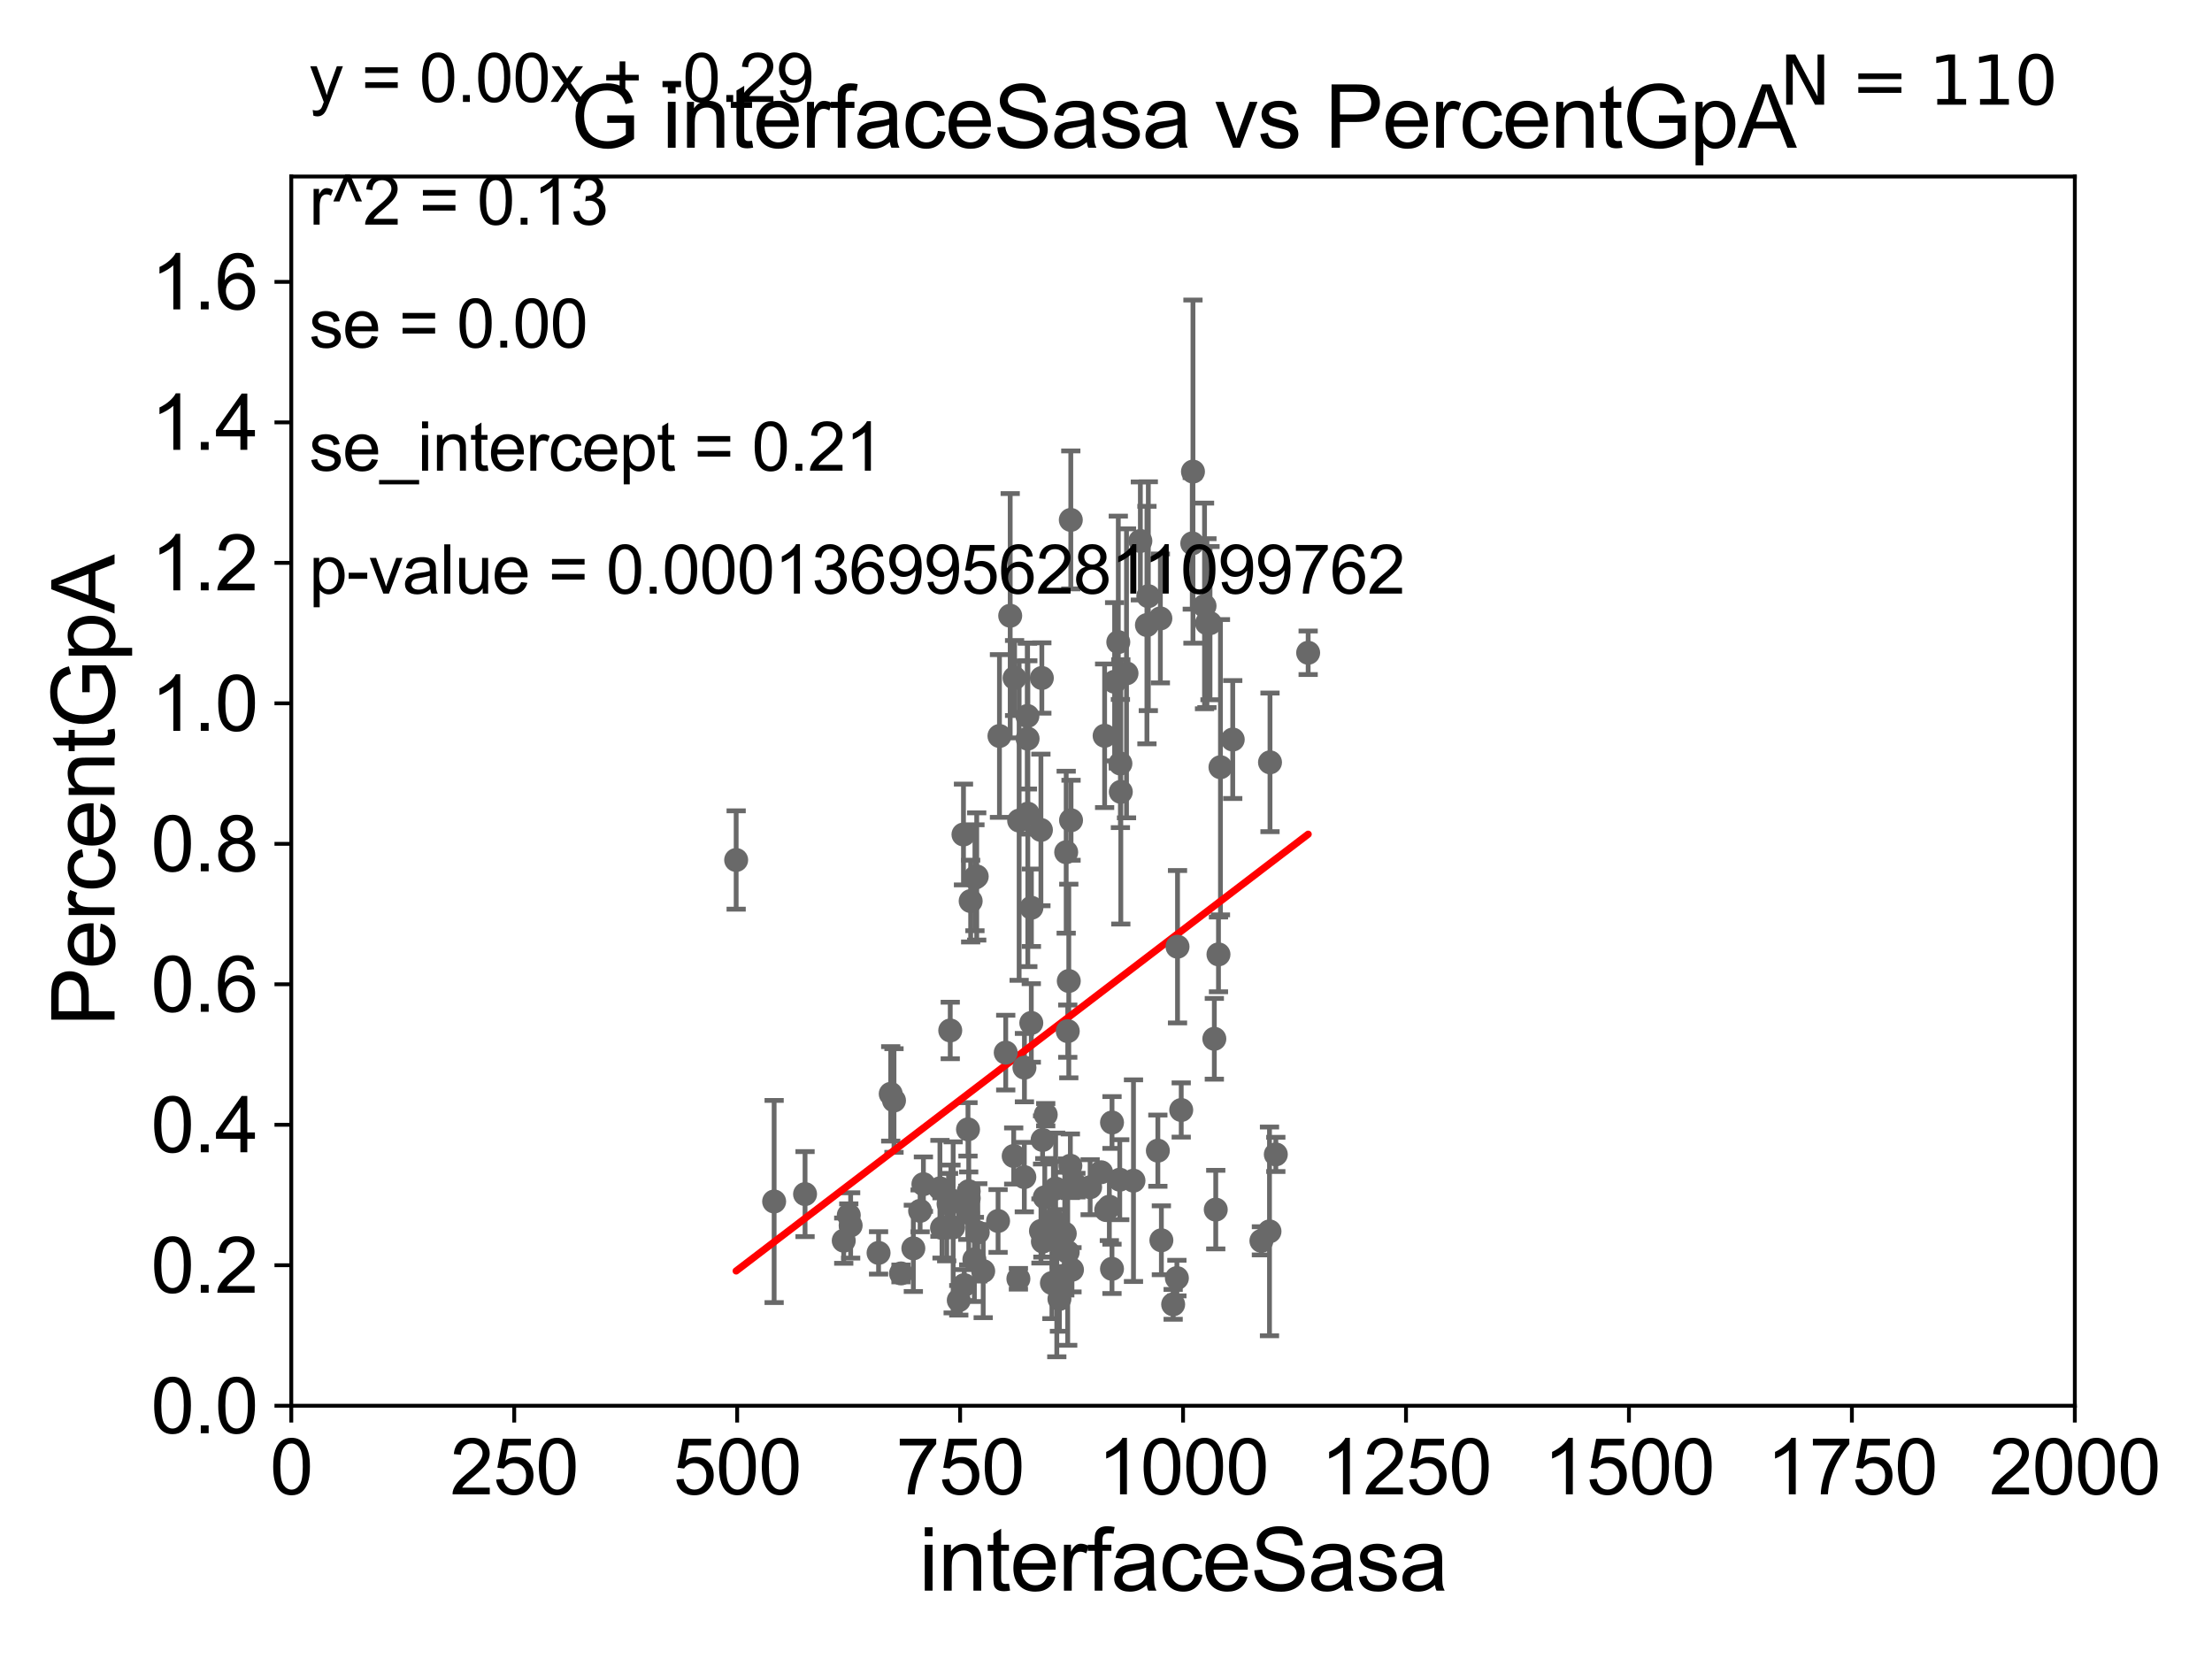 <?xml version="1.0" encoding="utf-8" standalone="no"?>
<!DOCTYPE svg PUBLIC "-//W3C//DTD SVG 1.1//EN"
  "http://www.w3.org/Graphics/SVG/1.1/DTD/svg11.dtd">
<svg xmlns:xlink="http://www.w3.org/1999/xlink" width="460.8pt" height="345.6pt" viewBox="0 0 460.8 345.6" xmlns="http://www.w3.org/2000/svg" version="1.1">
 <defs>
  <style type="text/css">*{stroke-linejoin: round; stroke-linecap: butt}</style>
 </defs>
 <g id="figure_1">
  <g id="patch_1">
   <path d="M 0 345.6 
L 460.8 345.6 
L 460.8 0 
L 0 0 
z
" style="fill: #ffffff"/>
  </g>
  <g id="axes_1">
   <g id="patch_2">
    <path d="M 60.68 292.84 
L 432.225 292.84 
L 432.225 36.775 
L 60.68 36.775 
z
" style="fill: #ffffff"/>
   </g>
   <g id="PathCollection_1">
    <defs>
     <path id="m4f64010b16" d="M 0 1.118 
C 0.297 1.118 0.581 1 0.791 0.791 
C 1 0.581 1.118 0.297 1.118 0 
C 1.118 -0.297 1 -0.581 0.791 -0.791 
C 0.581 -1 0.297 -1.118 0 -1.118 
C -0.297 -1.118 -0.581 -1 -0.791 -0.791 
C -1 -0.581 -1.118 -0.297 -1.118 0 
C -1.118 0.297 -1 0.581 -0.791 0.791 
C -0.581 1 -0.297 1.118 0 1.118 
z
" style="stroke: #696969"/>
    </defs>
    <g clip-path="url(#p02f55c8585)">
     <use xlink:href="#m4f64010b16" x="250.926" y="126.225" style="fill: #696969; stroke: #696969"/>
     <use xlink:href="#m4f64010b16" x="227.095" y="247.319" style="fill: #696969; stroke: #696969"/>
     <use xlink:href="#m4f64010b16" x="191.676" y="252.243" style="fill: #696969; stroke: #696969"/>
     <use xlink:href="#m4f64010b16" x="233.265" y="245.754" style="fill: #696969; stroke: #696969"/>
     <use xlink:href="#m4f64010b16" x="201.611" y="252.65" style="fill: #696969; stroke: #696969"/>
     <use xlink:href="#m4f64010b16" x="224.132" y="246.885" style="fill: #696969; stroke: #696969"/>
     <use xlink:href="#m4f64010b16" x="231.648" y="264.321" style="fill: #696969; stroke: #696969"/>
     <use xlink:href="#m4f64010b16" x="264.565" y="158.81" style="fill: #696969; stroke: #696969"/>
     <use xlink:href="#m4f64010b16" x="213.409" y="222.406" style="fill: #696969; stroke: #696969"/>
     <use xlink:href="#m4f64010b16" x="209.512" y="219.277" style="fill: #696969; stroke: #696969"/>
     <use xlink:href="#m4f64010b16" x="244.39" y="271.722" style="fill: #696969; stroke: #696969"/>
     <use xlink:href="#m4f64010b16" x="177.206" y="255.283" style="fill: #696969; stroke: #696969"/>
     <use xlink:href="#m4f64010b16" x="197.953" y="214.664" style="fill: #696969; stroke: #696969"/>
     <use xlink:href="#m4f64010b16" x="207.918" y="254.355" style="fill: #696969; stroke: #696969"/>
     <use xlink:href="#m4f64010b16" x="212.306" y="170.946" style="fill: #696969; stroke: #696969"/>
     <use xlink:href="#m4f64010b16" x="201.808" y="249.613" style="fill: #696969; stroke: #696969"/>
     <use xlink:href="#m4f64010b16" x="183.022" y="261.002" style="fill: #696969; stroke: #696969"/>
     <use xlink:href="#m4f64010b16" x="216.842" y="172.893" style="fill: #696969; stroke: #696969"/>
     <use xlink:href="#m4f64010b16" x="167.709" y="248.751" style="fill: #696969; stroke: #696969"/>
     <use xlink:href="#m4f64010b16" x="198.103" y="250.009" style="fill: #696969; stroke: #696969"/>
     <use xlink:href="#m4f64010b16" x="203.688" y="256.723" style="fill: #696969; stroke: #696969"/>
     <use xlink:href="#m4f64010b16" x="245.167" y="266.248" style="fill: #696969; stroke: #696969"/>
     <use xlink:href="#m4f64010b16" x="197.6" y="250.776" style="fill: #696969; stroke: #696969"/>
     <use xlink:href="#m4f64010b16" x="256.802" y="154.059" style="fill: #696969; stroke: #696969"/>
     <use xlink:href="#m4f64010b16" x="200.868" y="267.707" style="fill: #696969; stroke: #696969"/>
     <use xlink:href="#m4f64010b16" x="153.356" y="179.153" style="fill: #696969; stroke: #696969"/>
     <use xlink:href="#m4f64010b16" x="216.852" y="256.432" style="fill: #696969; stroke: #696969"/>
     <use xlink:href="#m4f64010b16" x="254.244" y="159.824" style="fill: #696969; stroke: #696969"/>
     <use xlink:href="#m4f64010b16" x="220.699" y="270.59" style="fill: #696969; stroke: #696969"/>
     <use xlink:href="#m4f64010b16" x="186.236" y="229.259" style="fill: #696969; stroke: #696969"/>
     <use xlink:href="#m4f64010b16" x="264.458" y="256.522" style="fill: #696969; stroke: #696969"/>
     <use xlink:href="#m4f64010b16" x="202.207" y="187.708" style="fill: #696969; stroke: #696969"/>
     <use xlink:href="#m4f64010b16" x="195.807" y="247.556" style="fill: #696969; stroke: #696969"/>
     <use xlink:href="#m4f64010b16" x="245.299" y="197.218" style="fill: #696969; stroke: #696969"/>
     <use xlink:href="#m4f64010b16" x="203.097" y="182.855" style="fill: #696969; stroke: #696969"/>
     <use xlink:href="#m4f64010b16" x="246.07" y="231.234" style="fill: #696969; stroke: #696969"/>
     <use xlink:href="#m4f64010b16" x="176.816" y="253.157" style="fill: #696969; stroke: #696969"/>
     <use xlink:href="#m4f64010b16" x="219.909" y="247.602" style="fill: #696969; stroke: #696969"/>
     <use xlink:href="#m4f64010b16" x="198.562" y="255.685" style="fill: #696969; stroke: #696969"/>
     <use xlink:href="#m4f64010b16" x="222.976" y="242.849" style="fill: #696969; stroke: #696969"/>
     <use xlink:href="#m4f64010b16" x="190.266" y="260.054" style="fill: #696969; stroke: #696969"/>
     <use xlink:href="#m4f64010b16" x="204.819" y="264.792" style="fill: #696969; stroke: #696969"/>
     <use xlink:href="#m4f64010b16" x="211.171" y="240.815" style="fill: #696969; stroke: #696969"/>
     <use xlink:href="#m4f64010b16" x="214.113" y="169.507" style="fill: #696969; stroke: #696969"/>
     <use xlink:href="#m4f64010b16" x="213.385" y="245.21" style="fill: #696969; stroke: #696969"/>
     <use xlink:href="#m4f64010b16" x="218.921" y="255.615" style="fill: #696969; stroke: #696969"/>
     <use xlink:href="#m4f64010b16" x="201.65" y="235.267" style="fill: #696969; stroke: #696969"/>
     <use xlink:href="#m4f64010b16" x="201.798" y="248.15" style="fill: #696969; stroke: #696969"/>
     <use xlink:href="#m4f64010b16" x="229.378" y="244.202" style="fill: #696969; stroke: #696969"/>
     <use xlink:href="#m4f64010b16" x="202.984" y="262.358" style="fill: #696969; stroke: #696969"/>
     <use xlink:href="#m4f64010b16" x="214.838" y="213.098" style="fill: #696969; stroke: #696969"/>
     <use xlink:href="#m4f64010b16" x="185.553" y="227.866" style="fill: #696969; stroke: #696969"/>
     <use xlink:href="#m4f64010b16" x="187.696" y="265.277" style="fill: #696969; stroke: #696969"/>
     <use xlink:href="#m4f64010b16" x="217.188" y="237.474" style="fill: #696969; stroke: #696969"/>
     <use xlink:href="#m4f64010b16" x="196.242" y="255.803" style="fill: #696969; stroke: #696969"/>
     <use xlink:href="#m4f64010b16" x="253.831" y="198.817" style="fill: #696969; stroke: #696969"/>
     <use xlink:href="#m4f64010b16" x="237.558" y="112.694" style="fill: #696969; stroke: #696969"/>
     <use xlink:href="#m4f64010b16" x="212.151" y="266.393" style="fill: #696969; stroke: #696969"/>
     <use xlink:href="#m4f64010b16" x="222.648" y="204.363" style="fill: #696969; stroke: #696969"/>
     <use xlink:href="#m4f64010b16" x="230.441" y="252.081" style="fill: #696969; stroke: #696969"/>
     <use xlink:href="#m4f64010b16" x="161.267" y="250.292" style="fill: #696969; stroke: #696969"/>
     <use xlink:href="#m4f64010b16" x="217.844" y="232.212" style="fill: #696969; stroke: #696969"/>
     <use xlink:href="#m4f64010b16" x="241.203" y="239.704" style="fill: #696969; stroke: #696969"/>
     <use xlink:href="#m4f64010b16" x="230.114" y="153.276" style="fill: #696969; stroke: #696969"/>
     <use xlink:href="#m4f64010b16" x="219.135" y="267.277" style="fill: #696969; stroke: #696969"/>
     <use xlink:href="#m4f64010b16" x="251.426" y="129.809" style="fill: #696969; stroke: #696969"/>
     <use xlink:href="#m4f64010b16" x="222.107" y="177.53" style="fill: #696969; stroke: #696969"/>
     <use xlink:href="#m4f64010b16" x="222.434" y="214.811" style="fill: #696969; stroke: #696969"/>
     <use xlink:href="#m4f64010b16" x="232.198" y="142.026" style="fill: #696969; stroke: #696969"/>
     <use xlink:href="#m4f64010b16" x="221.812" y="256.984" style="fill: #696969; stroke: #696969"/>
     <use xlink:href="#m4f64010b16" x="197.215" y="255.743" style="fill: #696969; stroke: #696969"/>
     <use xlink:href="#m4f64010b16" x="223.313" y="264.513" style="fill: #696969; stroke: #696969"/>
     <use xlink:href="#m4f64010b16" x="232.962" y="133.761" style="fill: #696969; stroke: #696969"/>
     <use xlink:href="#m4f64010b16" x="203.468" y="182.58" style="fill: #696969; stroke: #696969"/>
     <use xlink:href="#m4f64010b16" x="199.731" y="270.872" style="fill: #696969; stroke: #696969"/>
     <use xlink:href="#m4f64010b16" x="192.363" y="246.685" style="fill: #696969; stroke: #696969"/>
     <use xlink:href="#m4f64010b16" x="252.968" y="216.4" style="fill: #696969; stroke: #696969"/>
     <use xlink:href="#m4f64010b16" x="272.513" y="135.984" style="fill: #696969; stroke: #696969"/>
     <use xlink:href="#m4f64010b16" x="248.516" y="98.244" style="fill: #696969; stroke: #696969"/>
     <use xlink:href="#m4f64010b16" x="262.774" y="258.487" style="fill: #696969; stroke: #696969"/>
     <use xlink:href="#m4f64010b16" x="200.71" y="173.84" style="fill: #696969; stroke: #696969"/>
     <use xlink:href="#m4f64010b16" x="223.067" y="108.307" style="fill: #696969; stroke: #696969"/>
     <use xlink:href="#m4f64010b16" x="219.445" y="254.207" style="fill: #696969; stroke: #696969"/>
     <use xlink:href="#m4f64010b16" x="208.206" y="153.321" style="fill: #696969; stroke: #696969"/>
     <use xlink:href="#m4f64010b16" x="220.151" y="267.317" style="fill: #696969; stroke: #696969"/>
     <use xlink:href="#m4f64010b16" x="238.927" y="130.211" style="fill: #696969; stroke: #696969"/>
     <use xlink:href="#m4f64010b16" x="217.645" y="249.421" style="fill: #696969; stroke: #696969"/>
     <use xlink:href="#m4f64010b16" x="234.673" y="140.27" style="fill: #696969; stroke: #696969"/>
     <use xlink:href="#m4f64010b16" x="214.028" y="149.156" style="fill: #696969; stroke: #696969"/>
     <use xlink:href="#m4f64010b16" x="248.373" y="113.195" style="fill: #696969; stroke: #696969"/>
     <use xlink:href="#m4f64010b16" x="233.486" y="164.96" style="fill: #696969; stroke: #696969"/>
     <use xlink:href="#m4f64010b16" x="217.253" y="258.634" style="fill: #696969; stroke: #696969"/>
     <use xlink:href="#m4f64010b16" x="214.862" y="189.101" style="fill: #696969; stroke: #696969"/>
     <use xlink:href="#m4f64010b16" x="252.067" y="129.815" style="fill: #696969; stroke: #696969"/>
     <use xlink:href="#m4f64010b16" x="236.125" y="245.953" style="fill: #696969; stroke: #696969"/>
     <use xlink:href="#m4f64010b16" x="214.067" y="153.873" style="fill: #696969; stroke: #696969"/>
     <use xlink:href="#m4f64010b16" x="233.4" y="159.059" style="fill: #696969; stroke: #696969"/>
     <use xlink:href="#m4f64010b16" x="253.263" y="251.983" style="fill: #696969; stroke: #696969"/>
     <use xlink:href="#m4f64010b16" x="223.116" y="170.873" style="fill: #696969; stroke: #696969"/>
     <use xlink:href="#m4f64010b16" x="239.215" y="124.199" style="fill: #696969; stroke: #696969"/>
     <use xlink:href="#m4f64010b16" x="231.097" y="251.376" style="fill: #696969; stroke: #696969"/>
     <use xlink:href="#m4f64010b16" x="265.775" y="240.484" style="fill: #696969; stroke: #696969"/>
     <use xlink:href="#m4f64010b16" x="241.726" y="128.83" style="fill: #696969; stroke: #696969"/>
     <use xlink:href="#m4f64010b16" x="217.034" y="141.241" style="fill: #696969; stroke: #696969"/>
     <use xlink:href="#m4f64010b16" x="210.444" y="128.271" style="fill: #696969; stroke: #696969"/>
     <use xlink:href="#m4f64010b16" x="241.936" y="258.374" style="fill: #696969; stroke: #696969"/>
     <use xlink:href="#m4f64010b16" x="211.358" y="141.24" style="fill: #696969; stroke: #696969"/>
     <use xlink:href="#m4f64010b16" x="222.423" y="260.834" style="fill: #696969; stroke: #696969"/>
     <use xlink:href="#m4f64010b16" x="231.654" y="233.836" style="fill: #696969; stroke: #696969"/>
     <use xlink:href="#m4f64010b16" x="175.768" y="258.452" style="fill: #696969; stroke: #696969"/>
    </g>
   </g>
   <g id="matplotlib.axis_1">
    <g id="xtick_1">
     <g id="line2d_1">
      <defs>
       <path id="mb2ca3e109d" d="M 0 0 
L 0 3.5 
" style="stroke: #000000; stroke-width: 0.8"/>
      </defs>
      <g>
       <use xlink:href="#mb2ca3e109d" x="60.68" y="292.84" style="stroke: #000000; stroke-width: 0.8"/>
      </g>
     </g>
     <g id="text_1">
      <!-- 0 -->
      <g transform="translate(56.231 311.293)scale(0.16 -0.16)">
       <defs>
        <path id="ArialMT-30" d="M 266 2259 
Q 266 3072 433 3567 
Q 600 4063 929 4331 
Q 1259 4600 1759 4600 
Q 2128 4600 2406 4451 
Q 2684 4303 2865 4023 
Q 3047 3744 3150 3342 
Q 3253 2941 3253 2259 
Q 3253 1453 3087 958 
Q 2922 463 2592 192 
Q 2263 -78 1759 -78 
Q 1097 -78 719 397 
Q 266 969 266 2259 
z
M 844 2259 
Q 844 1131 1108 757 
Q 1372 384 1759 384 
Q 2147 384 2411 759 
Q 2675 1134 2675 2259 
Q 2675 3391 2411 3762 
Q 2147 4134 1753 4134 
Q 1366 4134 1134 3806 
Q 844 3388 844 2259 
z
" transform="scale(0.016)"/>
       </defs>
       <use xlink:href="#ArialMT-30"/>
      </g>
     </g>
    </g>
    <g id="xtick_2">
     <g id="line2d_2">
      <g>
       <use xlink:href="#mb2ca3e109d" x="107.123" y="292.84" style="stroke: #000000; stroke-width: 0.8"/>
      </g>
     </g>
     <g id="text_2">
      <!-- 250 -->
      <g transform="translate(93.777 311.293)scale(0.16 -0.16)">
       <defs>
        <path id="ArialMT-32" d="M 3222 541 
L 3222 0 
L 194 0 
Q 188 203 259 391 
Q 375 700 629 1000 
Q 884 1300 1366 1694 
Q 2113 2306 2375 2664 
Q 2638 3022 2638 3341 
Q 2638 3675 2398 3904 
Q 2159 4134 1775 4134 
Q 1369 4134 1125 3890 
Q 881 3647 878 3216 
L 300 3275 
Q 359 3922 746 4261 
Q 1134 4600 1788 4600 
Q 2447 4600 2831 4234 
Q 3216 3869 3216 3328 
Q 3216 3053 3103 2787 
Q 2991 2522 2730 2228 
Q 2469 1934 1863 1422 
Q 1356 997 1212 845 
Q 1069 694 975 541 
L 3222 541 
z
" transform="scale(0.016)"/>
        <path id="ArialMT-35" d="M 266 1200 
L 856 1250 
Q 922 819 1161 601 
Q 1400 384 1738 384 
Q 2144 384 2425 690 
Q 2706 997 2706 1503 
Q 2706 1984 2436 2262 
Q 2166 2541 1728 2541 
Q 1456 2541 1237 2417 
Q 1019 2294 894 2097 
L 366 2166 
L 809 4519 
L 3088 4519 
L 3088 3981 
L 1259 3981 
L 1013 2750 
Q 1425 3038 1878 3038 
Q 2478 3038 2890 2622 
Q 3303 2206 3303 1553 
Q 3303 931 2941 478 
Q 2500 -78 1738 -78 
Q 1113 -78 717 272 
Q 322 622 266 1200 
z
" transform="scale(0.016)"/>
       </defs>
       <use xlink:href="#ArialMT-32"/>
       <use xlink:href="#ArialMT-35" x="55.615"/>
       <use xlink:href="#ArialMT-30" x="111.23"/>
      </g>
     </g>
    </g>
    <g id="xtick_3">
     <g id="line2d_3">
      <g>
       <use xlink:href="#mb2ca3e109d" x="153.566" y="292.84" style="stroke: #000000; stroke-width: 0.8"/>
      </g>
     </g>
     <g id="text_3">
      <!-- 500 -->
      <g transform="translate(140.22 311.293)scale(0.16 -0.16)">
       <use xlink:href="#ArialMT-35"/>
       <use xlink:href="#ArialMT-30" x="55.615"/>
       <use xlink:href="#ArialMT-30" x="111.23"/>
      </g>
     </g>
    </g>
    <g id="xtick_4">
     <g id="line2d_4">
      <g>
       <use xlink:href="#mb2ca3e109d" x="200.009" y="292.84" style="stroke: #000000; stroke-width: 0.8"/>
      </g>
     </g>
     <g id="text_4">
      <!-- 750 -->
      <g transform="translate(186.663 311.293)scale(0.16 -0.16)">
       <defs>
        <path id="ArialMT-37" d="M 303 3981 
L 303 4522 
L 3269 4522 
L 3269 4084 
Q 2831 3619 2401 2847 
Q 1972 2075 1738 1259 
Q 1569 684 1522 0 
L 944 0 
Q 953 541 1156 1306 
Q 1359 2072 1739 2783 
Q 2119 3494 2547 3981 
L 303 3981 
z
" transform="scale(0.016)"/>
       </defs>
       <use xlink:href="#ArialMT-37"/>
       <use xlink:href="#ArialMT-35" x="55.615"/>
       <use xlink:href="#ArialMT-30" x="111.23"/>
      </g>
     </g>
    </g>
    <g id="xtick_5">
     <g id="line2d_5">
      <g>
       <use xlink:href="#mb2ca3e109d" x="246.452" y="292.84" style="stroke: #000000; stroke-width: 0.8"/>
      </g>
     </g>
     <g id="text_5">
      <!-- 1000 -->
      <g transform="translate(228.657 311.293)scale(0.16 -0.16)">
       <defs>
        <path id="ArialMT-31" d="M 2384 0 
L 1822 0 
L 1822 3584 
Q 1619 3391 1289 3197 
Q 959 3003 697 2906 
L 697 3450 
Q 1169 3672 1522 3987 
Q 1875 4303 2022 4600 
L 2384 4600 
L 2384 0 
z
" transform="scale(0.016)"/>
       </defs>
       <use xlink:href="#ArialMT-31"/>
       <use xlink:href="#ArialMT-30" x="55.615"/>
       <use xlink:href="#ArialMT-30" x="111.23"/>
       <use xlink:href="#ArialMT-30" x="166.846"/>
      </g>
     </g>
    </g>
    <g id="xtick_6">
     <g id="line2d_6">
      <g>
       <use xlink:href="#mb2ca3e109d" x="292.896" y="292.84" style="stroke: #000000; stroke-width: 0.8"/>
      </g>
     </g>
     <g id="text_6">
      <!-- 1250 -->
      <g transform="translate(275.101 311.293)scale(0.16 -0.16)">
       <use xlink:href="#ArialMT-31"/>
       <use xlink:href="#ArialMT-32" x="55.615"/>
       <use xlink:href="#ArialMT-35" x="111.23"/>
       <use xlink:href="#ArialMT-30" x="166.846"/>
      </g>
     </g>
    </g>
    <g id="xtick_7">
     <g id="line2d_7">
      <g>
       <use xlink:href="#mb2ca3e109d" x="339.339" y="292.84" style="stroke: #000000; stroke-width: 0.8"/>
      </g>
     </g>
     <g id="text_7">
      <!-- 1500 -->
      <g transform="translate(321.544 311.293)scale(0.16 -0.16)">
       <use xlink:href="#ArialMT-31"/>
       <use xlink:href="#ArialMT-35" x="55.615"/>
       <use xlink:href="#ArialMT-30" x="111.23"/>
       <use xlink:href="#ArialMT-30" x="166.846"/>
      </g>
     </g>
    </g>
    <g id="xtick_8">
     <g id="line2d_8">
      <g>
       <use xlink:href="#mb2ca3e109d" x="385.782" y="292.84" style="stroke: #000000; stroke-width: 0.8"/>
      </g>
     </g>
     <g id="text_8">
      <!-- 1750 -->
      <g transform="translate(367.987 311.293)scale(0.16 -0.16)">
       <use xlink:href="#ArialMT-31"/>
       <use xlink:href="#ArialMT-37" x="55.615"/>
       <use xlink:href="#ArialMT-35" x="111.23"/>
       <use xlink:href="#ArialMT-30" x="166.846"/>
      </g>
     </g>
    </g>
    <g id="xtick_9">
     <g id="line2d_9">
      <g>
       <use xlink:href="#mb2ca3e109d" x="432.225" y="292.84" style="stroke: #000000; stroke-width: 0.8"/>
      </g>
     </g>
     <g id="text_9">
      <!-- 2000 -->
      <g transform="translate(414.43 311.293)scale(0.16 -0.16)">
       <use xlink:href="#ArialMT-32"/>
       <use xlink:href="#ArialMT-30" x="55.615"/>
       <use xlink:href="#ArialMT-30" x="111.23"/>
       <use xlink:href="#ArialMT-30" x="166.846"/>
      </g>
     </g>
    </g>
    <g id="text_10">
     <!-- interfaceSasa -->
     <g transform="translate(191.423 331.357)scale(0.18 -0.18)">
      <defs>
       <path id="ArialMT-69" d="M 425 3934 
L 425 4581 
L 988 4581 
L 988 3934 
L 425 3934 
z
M 425 0 
L 425 3319 
L 988 3319 
L 988 0 
L 425 0 
z
" transform="scale(0.016)"/>
       <path id="ArialMT-6e" d="M 422 0 
L 422 3319 
L 928 3319 
L 928 2847 
Q 1294 3394 1984 3394 
Q 2284 3394 2536 3286 
Q 2788 3178 2913 3003 
Q 3038 2828 3088 2588 
Q 3119 2431 3119 2041 
L 3119 0 
L 2556 0 
L 2556 2019 
Q 2556 2363 2490 2533 
Q 2425 2703 2258 2804 
Q 2091 2906 1866 2906 
Q 1506 2906 1245 2678 
Q 984 2450 984 1813 
L 984 0 
L 422 0 
z
" transform="scale(0.016)"/>
       <path id="ArialMT-74" d="M 1650 503 
L 1731 6 
Q 1494 -44 1306 -44 
Q 1000 -44 831 53 
Q 663 150 594 308 
Q 525 466 525 972 
L 525 2881 
L 113 2881 
L 113 3319 
L 525 3319 
L 525 4141 
L 1084 4478 
L 1084 3319 
L 1650 3319 
L 1650 2881 
L 1084 2881 
L 1084 941 
Q 1084 700 1114 631 
Q 1144 563 1211 522 
Q 1278 481 1403 481 
Q 1497 481 1650 503 
z
" transform="scale(0.016)"/>
       <path id="ArialMT-65" d="M 2694 1069 
L 3275 997 
Q 3138 488 2766 206 
Q 2394 -75 1816 -75 
Q 1088 -75 661 373 
Q 234 822 234 1631 
Q 234 2469 665 2931 
Q 1097 3394 1784 3394 
Q 2450 3394 2872 2941 
Q 3294 2488 3294 1666 
Q 3294 1616 3291 1516 
L 816 1516 
Q 847 969 1125 678 
Q 1403 388 1819 388 
Q 2128 388 2347 550 
Q 2566 713 2694 1069 
z
M 847 1978 
L 2700 1978 
Q 2663 2397 2488 2606 
Q 2219 2931 1791 2931 
Q 1403 2931 1139 2672 
Q 875 2413 847 1978 
z
" transform="scale(0.016)"/>
       <path id="ArialMT-72" d="M 416 0 
L 416 3319 
L 922 3319 
L 922 2816 
Q 1116 3169 1280 3281 
Q 1444 3394 1641 3394 
Q 1925 3394 2219 3213 
L 2025 2691 
Q 1819 2813 1613 2813 
Q 1428 2813 1281 2702 
Q 1134 2591 1072 2394 
Q 978 2094 978 1738 
L 978 0 
L 416 0 
z
" transform="scale(0.016)"/>
       <path id="ArialMT-66" d="M 556 0 
L 556 2881 
L 59 2881 
L 59 3319 
L 556 3319 
L 556 3672 
Q 556 4006 616 4169 
Q 697 4388 901 4523 
Q 1106 4659 1475 4659 
Q 1713 4659 2000 4603 
L 1916 4113 
Q 1741 4144 1584 4144 
Q 1328 4144 1222 4034 
Q 1116 3925 1116 3625 
L 1116 3319 
L 1763 3319 
L 1763 2881 
L 1116 2881 
L 1116 0 
L 556 0 
z
" transform="scale(0.016)"/>
       <path id="ArialMT-61" d="M 2588 409 
Q 2275 144 1986 34 
Q 1697 -75 1366 -75 
Q 819 -75 525 192 
Q 231 459 231 875 
Q 231 1119 342 1320 
Q 453 1522 633 1644 
Q 813 1766 1038 1828 
Q 1203 1872 1538 1913 
Q 2219 1994 2541 2106 
Q 2544 2222 2544 2253 
Q 2544 2597 2384 2738 
Q 2169 2928 1744 2928 
Q 1347 2928 1158 2789 
Q 969 2650 878 2297 
L 328 2372 
Q 403 2725 575 2942 
Q 747 3159 1072 3276 
Q 1397 3394 1825 3394 
Q 2250 3394 2515 3294 
Q 2781 3194 2906 3042 
Q 3031 2891 3081 2659 
Q 3109 2516 3109 2141 
L 3109 1391 
Q 3109 606 3145 398 
Q 3181 191 3288 0 
L 2700 0 
Q 2613 175 2588 409 
z
M 2541 1666 
Q 2234 1541 1622 1453 
Q 1275 1403 1131 1340 
Q 988 1278 909 1158 
Q 831 1038 831 891 
Q 831 666 1001 516 
Q 1172 366 1500 366 
Q 1825 366 2078 508 
Q 2331 650 2450 897 
Q 2541 1088 2541 1459 
L 2541 1666 
z
" transform="scale(0.016)"/>
       <path id="ArialMT-63" d="M 2588 1216 
L 3141 1144 
Q 3050 572 2676 248 
Q 2303 -75 1759 -75 
Q 1078 -75 664 370 
Q 250 816 250 1647 
Q 250 2184 428 2587 
Q 606 2991 970 3192 
Q 1334 3394 1763 3394 
Q 2303 3394 2647 3120 
Q 2991 2847 3088 2344 
L 2541 2259 
Q 2463 2594 2264 2762 
Q 2066 2931 1784 2931 
Q 1359 2931 1093 2626 
Q 828 2322 828 1663 
Q 828 994 1084 691 
Q 1341 388 1753 388 
Q 2084 388 2306 591 
Q 2528 794 2588 1216 
z
" transform="scale(0.016)"/>
       <path id="ArialMT-53" d="M 288 1472 
L 859 1522 
Q 900 1178 1048 958 
Q 1197 738 1509 602 
Q 1822 466 2213 466 
Q 2559 466 2825 569 
Q 3091 672 3220 851 
Q 3350 1031 3350 1244 
Q 3350 1459 3225 1620 
Q 3100 1781 2813 1891 
Q 2628 1963 1997 2114 
Q 1366 2266 1113 2400 
Q 784 2572 623 2826 
Q 463 3081 463 3397 
Q 463 3744 659 4045 
Q 856 4347 1234 4503 
Q 1613 4659 2075 4659 
Q 2584 4659 2973 4495 
Q 3363 4331 3572 4012 
Q 3781 3694 3797 3291 
L 3216 3247 
Q 3169 3681 2898 3903 
Q 2628 4125 2100 4125 
Q 1550 4125 1298 3923 
Q 1047 3722 1047 3438 
Q 1047 3191 1225 3031 
Q 1400 2872 2139 2705 
Q 2878 2538 3153 2413 
Q 3553 2228 3743 1945 
Q 3934 1663 3934 1294 
Q 3934 928 3725 604 
Q 3516 281 3123 101 
Q 2731 -78 2241 -78 
Q 1619 -78 1198 103 
Q 778 284 539 648 
Q 300 1013 288 1472 
z
" transform="scale(0.016)"/>
       <path id="ArialMT-73" d="M 197 991 
L 753 1078 
Q 800 744 1014 566 
Q 1228 388 1613 388 
Q 2000 388 2187 545 
Q 2375 703 2375 916 
Q 2375 1106 2209 1216 
Q 2094 1291 1634 1406 
Q 1016 1563 777 1677 
Q 538 1791 414 1992 
Q 291 2194 291 2438 
Q 291 2659 392 2848 
Q 494 3038 669 3163 
Q 800 3259 1026 3326 
Q 1253 3394 1513 3394 
Q 1903 3394 2198 3281 
Q 2494 3169 2634 2976 
Q 2775 2784 2828 2463 
L 2278 2388 
Q 2241 2644 2061 2787 
Q 1881 2931 1553 2931 
Q 1166 2931 1000 2803 
Q 834 2675 834 2503 
Q 834 2394 903 2306 
Q 972 2216 1119 2156 
Q 1203 2125 1616 2013 
Q 2213 1853 2448 1751 
Q 2684 1650 2818 1456 
Q 2953 1263 2953 975 
Q 2953 694 2789 445 
Q 2625 197 2315 61 
Q 2006 -75 1616 -75 
Q 969 -75 630 194 
Q 291 463 197 991 
z
" transform="scale(0.016)"/>
      </defs>
      <use xlink:href="#ArialMT-69"/>
      <use xlink:href="#ArialMT-6e" x="22.217"/>
      <use xlink:href="#ArialMT-74" x="77.832"/>
      <use xlink:href="#ArialMT-65" x="105.615"/>
      <use xlink:href="#ArialMT-72" x="161.23"/>
      <use xlink:href="#ArialMT-66" x="194.531"/>
      <use xlink:href="#ArialMT-61" x="222.314"/>
      <use xlink:href="#ArialMT-63" x="277.93"/>
      <use xlink:href="#ArialMT-65" x="327.93"/>
      <use xlink:href="#ArialMT-53" x="383.545"/>
      <use xlink:href="#ArialMT-61" x="450.244"/>
      <use xlink:href="#ArialMT-73" x="505.859"/>
      <use xlink:href="#ArialMT-61" x="555.859"/>
     </g>
    </g>
   </g>
   <g id="matplotlib.axis_2">
    <g id="ytick_1">
     <g id="line2d_10">
      <defs>
       <path id="m57385c87be" d="M 0 0 
L -3.5 0 
" style="stroke: #000000; stroke-width: 0.8"/>
      </defs>
      <g>
       <use xlink:href="#m57385c87be" x="60.68" y="292.84" style="stroke: #000000; stroke-width: 0.8"/>
      </g>
     </g>
     <g id="text_11">
      <!-- 0.0 -->
      <g transform="translate(31.44 298.566)scale(0.16 -0.16)">
       <defs>
        <path id="ArialMT-2e" d="M 581 0 
L 581 641 
L 1222 641 
L 1222 0 
L 581 0 
z
" transform="scale(0.016)"/>
       </defs>
       <use xlink:href="#ArialMT-30"/>
       <use xlink:href="#ArialMT-2e" x="55.615"/>
       <use xlink:href="#ArialMT-30" x="83.398"/>
      </g>
     </g>
    </g>
    <g id="ytick_2">
     <g id="line2d_11">
      <g>
       <use xlink:href="#m57385c87be" x="60.68" y="263.575" style="stroke: #000000; stroke-width: 0.8"/>
      </g>
     </g>
     <g id="text_12">
      <!-- 0.2 -->
      <g transform="translate(31.44 269.302)scale(0.16 -0.16)">
       <use xlink:href="#ArialMT-30"/>
       <use xlink:href="#ArialMT-2e" x="55.615"/>
       <use xlink:href="#ArialMT-32" x="83.398"/>
      </g>
     </g>
    </g>
    <g id="ytick_3">
     <g id="line2d_12">
      <g>
       <use xlink:href="#m57385c87be" x="60.68" y="234.311" style="stroke: #000000; stroke-width: 0.8"/>
      </g>
     </g>
     <g id="text_13">
      <!-- 0.4 -->
      <g transform="translate(31.44 240.037)scale(0.16 -0.16)">
       <defs>
        <path id="ArialMT-34" d="M 2069 0 
L 2069 1097 
L 81 1097 
L 81 1613 
L 2172 4581 
L 2631 4581 
L 2631 1613 
L 3250 1613 
L 3250 1097 
L 2631 1097 
L 2631 0 
L 2069 0 
z
M 2069 1613 
L 2069 3678 
L 634 1613 
L 2069 1613 
z
" transform="scale(0.016)"/>
       </defs>
       <use xlink:href="#ArialMT-30"/>
       <use xlink:href="#ArialMT-2e" x="55.615"/>
       <use xlink:href="#ArialMT-34" x="83.398"/>
      </g>
     </g>
    </g>
    <g id="ytick_4">
     <g id="line2d_13">
      <g>
       <use xlink:href="#m57385c87be" x="60.68" y="205.046" style="stroke: #000000; stroke-width: 0.8"/>
      </g>
     </g>
     <g id="text_14">
      <!-- 0.6 -->
      <g transform="translate(31.44 210.772)scale(0.16 -0.16)">
       <defs>
        <path id="ArialMT-36" d="M 3184 3459 
L 2625 3416 
Q 2550 3747 2413 3897 
Q 2184 4138 1850 4138 
Q 1581 4138 1378 3988 
Q 1113 3794 959 3422 
Q 806 3050 800 2363 
Q 1003 2672 1297 2822 
Q 1591 2972 1913 2972 
Q 2475 2972 2870 2558 
Q 3266 2144 3266 1488 
Q 3266 1056 3080 686 
Q 2894 316 2569 119 
Q 2244 -78 1831 -78 
Q 1128 -78 684 439 
Q 241 956 241 2144 
Q 241 3472 731 4075 
Q 1159 4600 1884 4600 
Q 2425 4600 2770 4297 
Q 3116 3994 3184 3459 
z
M 888 1484 
Q 888 1194 1011 928 
Q 1134 663 1356 523 
Q 1578 384 1822 384 
Q 2178 384 2434 671 
Q 2691 959 2691 1453 
Q 2691 1928 2437 2201 
Q 2184 2475 1800 2475 
Q 1419 2475 1153 2201 
Q 888 1928 888 1484 
z
" transform="scale(0.016)"/>
       </defs>
       <use xlink:href="#ArialMT-30"/>
       <use xlink:href="#ArialMT-2e" x="55.615"/>
       <use xlink:href="#ArialMT-36" x="83.398"/>
      </g>
     </g>
    </g>
    <g id="ytick_5">
     <g id="line2d_14">
      <g>
       <use xlink:href="#m57385c87be" x="60.68" y="175.782" style="stroke: #000000; stroke-width: 0.8"/>
      </g>
     </g>
     <g id="text_15">
      <!-- 0.8 -->
      <g transform="translate(31.44 181.508)scale(0.16 -0.16)">
       <defs>
        <path id="ArialMT-38" d="M 1131 2484 
Q 781 2613 612 2850 
Q 444 3088 444 3419 
Q 444 3919 803 4259 
Q 1163 4600 1759 4600 
Q 2359 4600 2725 4251 
Q 3091 3903 3091 3403 
Q 3091 3084 2923 2848 
Q 2756 2613 2416 2484 
Q 2838 2347 3058 2040 
Q 3278 1734 3278 1309 
Q 3278 722 2862 322 
Q 2447 -78 1769 -78 
Q 1091 -78 675 323 
Q 259 725 259 1325 
Q 259 1772 486 2073 
Q 713 2375 1131 2484 
z
M 1019 3438 
Q 1019 3113 1228 2906 
Q 1438 2700 1772 2700 
Q 2097 2700 2305 2904 
Q 2513 3109 2513 3406 
Q 2513 3716 2298 3927 
Q 2084 4138 1766 4138 
Q 1444 4138 1231 3931 
Q 1019 3725 1019 3438 
z
M 838 1322 
Q 838 1081 952 856 
Q 1066 631 1291 507 
Q 1516 384 1775 384 
Q 2178 384 2440 643 
Q 2703 903 2703 1303 
Q 2703 1709 2433 1975 
Q 2163 2241 1756 2241 
Q 1359 2241 1098 1978 
Q 838 1716 838 1322 
z
" transform="scale(0.016)"/>
       </defs>
       <use xlink:href="#ArialMT-30"/>
       <use xlink:href="#ArialMT-2e" x="55.615"/>
       <use xlink:href="#ArialMT-38" x="83.398"/>
      </g>
     </g>
    </g>
    <g id="ytick_6">
     <g id="line2d_15">
      <g>
       <use xlink:href="#m57385c87be" x="60.68" y="146.517" style="stroke: #000000; stroke-width: 0.8"/>
      </g>
     </g>
     <g id="text_16">
      <!-- 1.0 -->
      <g transform="translate(31.44 152.243)scale(0.16 -0.16)">
       <use xlink:href="#ArialMT-31"/>
       <use xlink:href="#ArialMT-2e" x="55.615"/>
       <use xlink:href="#ArialMT-30" x="83.398"/>
      </g>
     </g>
    </g>
    <g id="ytick_7">
     <g id="line2d_16">
      <g>
       <use xlink:href="#m57385c87be" x="60.68" y="117.252" style="stroke: #000000; stroke-width: 0.8"/>
      </g>
     </g>
     <g id="text_17">
      <!-- 1.2 -->
      <g transform="translate(31.44 122.979)scale(0.16 -0.16)">
       <use xlink:href="#ArialMT-31"/>
       <use xlink:href="#ArialMT-2e" x="55.615"/>
       <use xlink:href="#ArialMT-32" x="83.398"/>
      </g>
     </g>
    </g>
    <g id="ytick_8">
     <g id="line2d_17">
      <g>
       <use xlink:href="#m57385c87be" x="60.68" y="87.988" style="stroke: #000000; stroke-width: 0.8"/>
      </g>
     </g>
     <g id="text_18">
      <!-- 1.4 -->
      <g transform="translate(31.44 93.714)scale(0.16 -0.16)">
       <use xlink:href="#ArialMT-31"/>
       <use xlink:href="#ArialMT-2e" x="55.615"/>
       <use xlink:href="#ArialMT-34" x="83.398"/>
      </g>
     </g>
    </g>
    <g id="ytick_9">
     <g id="line2d_18">
      <g>
       <use xlink:href="#m57385c87be" x="60.68" y="58.723" style="stroke: #000000; stroke-width: 0.8"/>
      </g>
     </g>
     <g id="text_19">
      <!-- 1.6 -->
      <g transform="translate(31.44 64.45)scale(0.16 -0.16)">
       <use xlink:href="#ArialMT-31"/>
       <use xlink:href="#ArialMT-2e" x="55.615"/>
       <use xlink:href="#ArialMT-36" x="83.398"/>
      </g>
     </g>
    </g>
    <g id="text_20">
     <!-- PercentGpA -->
     <g transform="translate(23.863 213.831)rotate(-90)scale(0.18 -0.18)">
      <defs>
       <path id="ArialMT-50" d="M 494 0 
L 494 4581 
L 2222 4581 
Q 2678 4581 2919 4538 
Q 3256 4481 3484 4323 
Q 3713 4166 3852 3881 
Q 3991 3597 3991 3256 
Q 3991 2672 3619 2267 
Q 3247 1863 2275 1863 
L 1100 1863 
L 1100 0 
L 494 0 
z
M 1100 2403 
L 2284 2403 
Q 2872 2403 3119 2622 
Q 3366 2841 3366 3238 
Q 3366 3525 3220 3729 
Q 3075 3934 2838 4000 
Q 2684 4041 2272 4041 
L 1100 4041 
L 1100 2403 
z
" transform="scale(0.016)"/>
       <path id="ArialMT-47" d="M 2638 1797 
L 2638 2334 
L 4578 2338 
L 4578 638 
Q 4131 281 3656 101 
Q 3181 -78 2681 -78 
Q 2006 -78 1454 211 
Q 903 500 622 1047 
Q 341 1594 341 2269 
Q 341 2938 620 3517 
Q 900 4097 1425 4378 
Q 1950 4659 2634 4659 
Q 3131 4659 3532 4498 
Q 3934 4338 4162 4050 
Q 4391 3763 4509 3300 
L 3963 3150 
Q 3859 3500 3706 3700 
Q 3553 3900 3268 4020 
Q 2984 4141 2638 4141 
Q 2222 4141 1919 4014 
Q 1616 3888 1430 3681 
Q 1244 3475 1141 3228 
Q 966 2803 966 2306 
Q 966 1694 1177 1281 
Q 1388 869 1791 669 
Q 2194 469 2647 469 
Q 3041 469 3416 620 
Q 3791 772 3984 944 
L 3984 1797 
L 2638 1797 
z
" transform="scale(0.016)"/>
       <path id="ArialMT-70" d="M 422 -1272 
L 422 3319 
L 934 3319 
L 934 2888 
Q 1116 3141 1344 3267 
Q 1572 3394 1897 3394 
Q 2322 3394 2647 3175 
Q 2972 2956 3137 2557 
Q 3303 2159 3303 1684 
Q 3303 1175 3120 767 
Q 2938 359 2589 142 
Q 2241 -75 1856 -75 
Q 1575 -75 1351 44 
Q 1128 163 984 344 
L 984 -1272 
L 422 -1272 
z
M 931 1641 
Q 931 1000 1190 694 
Q 1450 388 1819 388 
Q 2194 388 2461 705 
Q 2728 1022 2728 1688 
Q 2728 2322 2467 2637 
Q 2206 2953 1844 2953 
Q 1484 2953 1207 2617 
Q 931 2281 931 1641 
z
" transform="scale(0.016)"/>
       <path id="ArialMT-41" d="M -9 0 
L 1750 4581 
L 2403 4581 
L 4278 0 
L 3588 0 
L 3053 1388 
L 1138 1388 
L 634 0 
L -9 0 
z
M 1313 1881 
L 2866 1881 
L 2388 3150 
Q 2169 3728 2063 4100 
Q 1975 3659 1816 3225 
L 1313 1881 
z
" transform="scale(0.016)"/>
      </defs>
      <use xlink:href="#ArialMT-50"/>
      <use xlink:href="#ArialMT-65" x="66.699"/>
      <use xlink:href="#ArialMT-72" x="122.314"/>
      <use xlink:href="#ArialMT-63" x="155.615"/>
      <use xlink:href="#ArialMT-65" x="205.615"/>
      <use xlink:href="#ArialMT-6e" x="261.23"/>
      <use xlink:href="#ArialMT-74" x="316.846"/>
      <use xlink:href="#ArialMT-47" x="344.629"/>
      <use xlink:href="#ArialMT-70" x="422.412"/>
      <use xlink:href="#ArialMT-41" x="478.027"/>
     </g>
    </g>
   </g>
   <g id="LineCollection_1">
    <path d="M 250.926 147.644 
L 250.926 104.806 
" clip-path="url(#p02f55c8585)" style="fill: none; stroke: #696969"/>
    <path d="M 227.095 253.048 
L 227.095 241.591 
" clip-path="url(#p02f55c8585)" style="fill: none; stroke: #696969"/>
    <path d="M 191.676 256.6 
L 191.676 247.887 
" clip-path="url(#p02f55c8585)" style="fill: none; stroke: #696969"/>
    <path d="M 233.265 254.087 
L 233.265 237.421 
" clip-path="url(#p02f55c8585)" style="fill: none; stroke: #696969"/>
    <path d="M 201.611 258.203 
L 201.611 247.098 
" clip-path="url(#p02f55c8585)" style="fill: none; stroke: #696969"/>
    <path d="M 224.132 249.355 
L 224.132 244.416 
" clip-path="url(#p02f55c8585)" style="fill: none; stroke: #696969"/>
    <path d="M 231.648 269.458 
L 231.648 259.183 
" clip-path="url(#p02f55c8585)" style="fill: none; stroke: #696969"/>
    <path d="M 264.565 173.248 
L 264.565 144.373 
" clip-path="url(#p02f55c8585)" style="fill: none; stroke: #696969"/>
    <path d="M 213.409 229.527 
L 213.409 215.285 
" clip-path="url(#p02f55c8585)" style="fill: none; stroke: #696969"/>
    <path d="M 209.512 227.063 
L 209.512 211.491 
" clip-path="url(#p02f55c8585)" style="fill: none; stroke: #696969"/>
    <path d="M 244.39 274.828 
L 244.39 268.615 
" clip-path="url(#p02f55c8585)" style="fill: none; stroke: #696969"/>
    <path d="M 177.206 262.089 
L 177.206 248.477 
" clip-path="url(#p02f55c8585)" style="fill: none; stroke: #696969"/>
    <path d="M 197.953 220.552 
L 197.953 208.777 
" clip-path="url(#p02f55c8585)" style="fill: none; stroke: #696969"/>
    <path d="M 207.918 260.892 
L 207.918 247.818 
" clip-path="url(#p02f55c8585)" style="fill: none; stroke: #696969"/>
    <path d="M 212.306 204.216 
L 212.306 137.675 
" clip-path="url(#p02f55c8585)" style="fill: none; stroke: #696969"/>
    <path d="M 201.808 263.493 
L 201.808 235.733 
" clip-path="url(#p02f55c8585)" style="fill: none; stroke: #696969"/>
    <path d="M 183.022 265.417 
L 183.022 256.587 
" clip-path="url(#p02f55c8585)" style="fill: none; stroke: #696969"/>
    <path d="M 216.842 188.684 
L 216.842 157.102 
" clip-path="url(#p02f55c8585)" style="fill: none; stroke: #696969"/>
    <path d="M 167.709 257.604 
L 167.709 239.897 
" clip-path="url(#p02f55c8585)" style="fill: none; stroke: #696969"/>
    <path d="M 198.103 257.312 
L 198.103 242.705 
" clip-path="url(#p02f55c8585)" style="fill: none; stroke: #696969"/>
    <path d="M 203.688 266.86 
L 203.688 246.586 
" clip-path="url(#p02f55c8585)" style="fill: none; stroke: #696969"/>
    <path d="M 245.167 269.956 
L 245.167 262.541 
" clip-path="url(#p02f55c8585)" style="fill: none; stroke: #696969"/>
    <path d="M 197.6 257.105 
L 197.6 244.446 
" clip-path="url(#p02f55c8585)" style="fill: none; stroke: #696969"/>
    <path d="M 256.802 166.344 
L 256.802 141.774 
" clip-path="url(#p02f55c8585)" style="fill: none; stroke: #696969"/>
    <path d="M 200.868 270.937 
L 200.868 264.478 
" clip-path="url(#p02f55c8585)" style="fill: none; stroke: #696969"/>
    <path d="M 153.356 189.393 
L 153.356 168.912 
" clip-path="url(#p02f55c8585)" style="fill: none; stroke: #696969"/>
    <path d="M 216.852 263.115 
L 216.852 249.749 
" clip-path="url(#p02f55c8585)" style="fill: none; stroke: #696969"/>
    <path d="M 254.244 190.579 
L 254.244 129.068 
" clip-path="url(#p02f55c8585)" style="fill: none; stroke: #696969"/>
    <path d="M 220.699 277.318 
L 220.699 263.863 
" clip-path="url(#p02f55c8585)" style="fill: none; stroke: #696969"/>
    <path d="M 186.236 240.051 
L 186.236 218.466 
" clip-path="url(#p02f55c8585)" style="fill: none; stroke: #696969"/>
    <path d="M 264.458 278.265 
L 264.458 234.779 
" clip-path="url(#p02f55c8585)" style="fill: none; stroke: #696969"/>
    <path d="M 202.207 196.225 
L 202.207 179.191 
" clip-path="url(#p02f55c8585)" style="fill: none; stroke: #696969"/>
    <path d="M 195.807 257.55 
L 195.807 237.562 
" clip-path="url(#p02f55c8585)" style="fill: none; stroke: #696969"/>
    <path d="M 245.299 213.092 
L 245.299 181.345 
" clip-path="url(#p02f55c8585)" style="fill: none; stroke: #696969"/>
    <path d="M 203.097 193.889 
L 203.097 171.821 
" clip-path="url(#p02f55c8585)" style="fill: none; stroke: #696969"/>
    <path d="M 246.07 236.884 
L 246.07 225.584 
" clip-path="url(#p02f55c8585)" style="fill: none; stroke: #696969"/>
    <path d="M 176.816 255.535 
L 176.816 250.779 
" clip-path="url(#p02f55c8585)" style="fill: none; stroke: #696969"/>
    <path d="M 219.909 259.163 
L 219.909 236.042 
" clip-path="url(#p02f55c8585)" style="fill: none; stroke: #696969"/>
    <path d="M 198.562 273.5 
L 198.562 237.871 
" clip-path="url(#p02f55c8585)" style="fill: none; stroke: #696969"/>
    <path d="M 222.976 249.472 
L 222.976 236.226 
" clip-path="url(#p02f55c8585)" style="fill: none; stroke: #696969"/>
    <path d="M 190.266 269.043 
L 190.266 251.065 
" clip-path="url(#p02f55c8585)" style="fill: none; stroke: #696969"/>
    <path d="M 204.819 274.495 
L 204.819 255.089 
" clip-path="url(#p02f55c8585)" style="fill: none; stroke: #696969"/>
    <path d="M 211.171 246.66 
L 211.171 234.97 
" clip-path="url(#p02f55c8585)" style="fill: none; stroke: #696969"/>
    <path d="M 214.113 201.362 
L 214.113 137.652 
" clip-path="url(#p02f55c8585)" style="fill: none; stroke: #696969"/>
    <path d="M 213.385 252.444 
L 213.385 237.976 
" clip-path="url(#p02f55c8585)" style="fill: none; stroke: #696969"/>
    <path d="M 218.921 258.705 
L 218.921 252.525 
" clip-path="url(#p02f55c8585)" style="fill: none; stroke: #696969"/>
    <path d="M 201.65 240.826 
L 201.65 229.709 
" clip-path="url(#p02f55c8585)" style="fill: none; stroke: #696969"/>
    <path d="M 201.798 252.161 
L 201.798 244.14 
" clip-path="url(#p02f55c8585)" style="fill: none; stroke: #696969"/>
    <path d="M 229.378 245.048 
L 229.378 243.356 
" clip-path="url(#p02f55c8585)" style="fill: none; stroke: #696969"/>
    <path d="M 202.984 271.128 
L 202.984 253.587 
" clip-path="url(#p02f55c8585)" style="fill: none; stroke: #696969"/>
    <path d="M 214.838 221.275 
L 214.838 204.922 
" clip-path="url(#p02f55c8585)" style="fill: none; stroke: #696969"/>
    <path d="M 185.553 237.702 
L 185.553 218.03 
" clip-path="url(#p02f55c8585)" style="fill: none; stroke: #696969"/>
    <path d="M 187.696 267.031 
L 187.696 263.524 
" clip-path="url(#p02f55c8585)" style="fill: none; stroke: #696969"/>
    <path d="M 217.188 242.487 
L 217.188 232.462 
" clip-path="url(#p02f55c8585)" style="fill: none; stroke: #696969"/>
    <path d="M 196.242 262.07 
L 196.242 249.537 
" clip-path="url(#p02f55c8585)" style="fill: none; stroke: #696969"/>
    <path d="M 253.831 206.602 
L 253.831 191.033 
" clip-path="url(#p02f55c8585)" style="fill: none; stroke: #696969"/>
    <path d="M 237.558 124.987 
L 237.558 100.401 
" clip-path="url(#p02f55c8585)" style="fill: none; stroke: #696969"/>
    <path d="M 212.151 268.544 
L 212.151 264.241 
" clip-path="url(#p02f55c8585)" style="fill: none; stroke: #696969"/>
    <path d="M 222.648 224.535 
L 222.648 184.191 
" clip-path="url(#p02f55c8585)" style="fill: none; stroke: #696969"/>
    <path d="M 230.441 253.009 
L 230.441 251.154 
" clip-path="url(#p02f55c8585)" style="fill: none; stroke: #696969"/>
    <path d="M 161.267 271.346 
L 161.267 229.237 
" clip-path="url(#p02f55c8585)" style="fill: none; stroke: #696969"/>
    <path d="M 217.844 234.539 
L 217.844 229.884 
" clip-path="url(#p02f55c8585)" style="fill: none; stroke: #696969"/>
    <path d="M 241.203 247.125 
L 241.203 232.283 
" clip-path="url(#p02f55c8585)" style="fill: none; stroke: #696969"/>
    <path d="M 230.114 168.229 
L 230.114 138.323 
" clip-path="url(#p02f55c8585)" style="fill: none; stroke: #696969"/>
    <path d="M 219.135 274.692 
L 219.135 259.863 
" clip-path="url(#p02f55c8585)" style="fill: none; stroke: #696969"/>
    <path d="M 251.426 147.398 
L 251.426 112.22 
" clip-path="url(#p02f55c8585)" style="fill: none; stroke: #696969"/>
    <path d="M 222.107 194.397 
L 222.107 160.662 
" clip-path="url(#p02f55c8585)" style="fill: none; stroke: #696969"/>
    <path d="M 222.434 220.259 
L 222.434 209.363 
" clip-path="url(#p02f55c8585)" style="fill: none; stroke: #696969"/>
    <path d="M 232.198 158.513 
L 232.198 125.539 
" clip-path="url(#p02f55c8585)" style="fill: none; stroke: #696969"/>
    <path d="M 221.812 269.774 
L 221.812 244.195 
" clip-path="url(#p02f55c8585)" style="fill: none; stroke: #696969"/>
    <path d="M 197.215 262.659 
L 197.215 248.826 
" clip-path="url(#p02f55c8585)" style="fill: none; stroke: #696969"/>
    <path d="M 223.313 269.123 
L 223.313 259.904 
" clip-path="url(#p02f55c8585)" style="fill: none; stroke: #696969"/>
    <path d="M 232.962 160.002 
L 232.962 107.521 
" clip-path="url(#p02f55c8585)" style="fill: none; stroke: #696969"/>
    <path d="M 203.468 195.833 
L 203.468 169.327 
" clip-path="url(#p02f55c8585)" style="fill: none; stroke: #696969"/>
    <path d="M 199.731 273.952 
L 199.731 267.792 
" clip-path="url(#p02f55c8585)" style="fill: none; stroke: #696969"/>
    <path d="M 192.363 252.356 
L 192.363 241.013 
" clip-path="url(#p02f55c8585)" style="fill: none; stroke: #696969"/>
    <path d="M 252.968 224.807 
L 252.968 207.993 
" clip-path="url(#p02f55c8585)" style="fill: none; stroke: #696969"/>
    <path d="M 272.513 140.52 
L 272.513 131.448 
" clip-path="url(#p02f55c8585)" style="fill: none; stroke: #696969"/>
    <path d="M 248.516 133.986 
L 248.516 62.503 
" clip-path="url(#p02f55c8585)" style="fill: none; stroke: #696969"/>
    <path d="M 262.774 261.421 
L 262.774 255.553 
" clip-path="url(#p02f55c8585)" style="fill: none; stroke: #696969"/>
    <path d="M 200.71 184.335 
L 200.71 163.345 
" clip-path="url(#p02f55c8585)" style="fill: none; stroke: #696969"/>
    <path d="M 223.067 122.681 
L 223.067 93.933 
" clip-path="url(#p02f55c8585)" style="fill: none; stroke: #696969"/>
    <path d="M 219.445 266.424 
L 219.445 241.991 
" clip-path="url(#p02f55c8585)" style="fill: none; stroke: #696969"/>
    <path d="M 208.206 170.269 
L 208.206 136.372 
" clip-path="url(#p02f55c8585)" style="fill: none; stroke: #696969"/>
    <path d="M 220.151 282.644 
L 220.151 251.989 
" clip-path="url(#p02f55c8585)" style="fill: none; stroke: #696969"/>
    <path d="M 238.927 154.95 
L 238.927 105.473 
" clip-path="url(#p02f55c8585)" style="fill: none; stroke: #696969"/>
    <path d="M 217.645 257.495 
L 217.645 241.348 
" clip-path="url(#p02f55c8585)" style="fill: none; stroke: #696969"/>
    <path d="M 234.673 170.369 
L 234.673 110.171 
" clip-path="url(#p02f55c8585)" style="fill: none; stroke: #696969"/>
    <path d="M 214.028 164.366 
L 214.028 133.946 
" clip-path="url(#p02f55c8585)" style="fill: none; stroke: #696969"/>
    <path d="M 248.373 126.9 
L 248.373 99.49 
" clip-path="url(#p02f55c8585)" style="fill: none; stroke: #696969"/>
    <path d="M 233.486 192.492 
L 233.486 137.428 
" clip-path="url(#p02f55c8585)" style="fill: none; stroke: #696969"/>
    <path d="M 217.253 261.87 
L 217.253 255.397 
" clip-path="url(#p02f55c8585)" style="fill: none; stroke: #696969"/>
    <path d="M 214.862 197.169 
L 214.862 181.032 
" clip-path="url(#p02f55c8585)" style="fill: none; stroke: #696969"/>
    <path d="M 252.067 145.774 
L 252.067 113.856 
" clip-path="url(#p02f55c8585)" style="fill: none; stroke: #696969"/>
    <path d="M 236.125 266.957 
L 236.125 224.95 
" clip-path="url(#p02f55c8585)" style="fill: none; stroke: #696969"/>
    <path d="M 214.067 173.761 
L 214.067 133.985 
" clip-path="url(#p02f55c8585)" style="fill: none; stroke: #696969"/>
    <path d="M 233.4 172.405 
L 233.4 145.712 
" clip-path="url(#p02f55c8585)" style="fill: none; stroke: #696969"/>
    <path d="M 253.263 260.17 
L 253.263 243.796 
" clip-path="url(#p02f55c8585)" style="fill: none; stroke: #696969"/>
    <path d="M 223.116 179.204 
L 223.116 162.542 
" clip-path="url(#p02f55c8585)" style="fill: none; stroke: #696969"/>
    <path d="M 239.215 148.034 
L 239.215 100.364 
" clip-path="url(#p02f55c8585)" style="fill: none; stroke: #696969"/>
    <path d="M 231.097 258.437 
L 231.097 244.315 
" clip-path="url(#p02f55c8585)" style="fill: none; stroke: #696969"/>
    <path d="M 265.775 244.048 
L 265.775 236.92 
" clip-path="url(#p02f55c8585)" style="fill: none; stroke: #696969"/>
    <path d="M 241.726 142.256 
L 241.726 115.404 
" clip-path="url(#p02f55c8585)" style="fill: none; stroke: #696969"/>
    <path d="M 217.034 148.57 
L 217.034 133.913 
" clip-path="url(#p02f55c8585)" style="fill: none; stroke: #696969"/>
    <path d="M 210.444 153.721 
L 210.444 102.821 
" clip-path="url(#p02f55c8585)" style="fill: none; stroke: #696969"/>
    <path d="M 241.936 265.551 
L 241.936 251.196 
" clip-path="url(#p02f55c8585)" style="fill: none; stroke: #696969"/>
    <path d="M 211.358 149.056 
L 211.358 133.425 
" clip-path="url(#p02f55c8585)" style="fill: none; stroke: #696969"/>
    <path d="M 222.423 280.25 
L 222.423 241.418 
" clip-path="url(#p02f55c8585)" style="fill: none; stroke: #696969"/>
    <path d="M 231.654 239.232 
L 231.654 228.441 
" clip-path="url(#p02f55c8585)" style="fill: none; stroke: #696969"/>
    <path d="M 175.768 263.167 
L 175.768 253.737 
" clip-path="url(#p02f55c8585)" style="fill: none; stroke: #696969"/>
   </g>
   <g id="line2d_19">
    <defs>
     <path id="ma291af0e8e" d="M 2 0 
L -2 -0 
" style="stroke: #696969"/>
    </defs>
    <g clip-path="url(#p02f55c8585)">
     <use xlink:href="#ma291af0e8e" x="250.926" y="147.644" style="fill: #696969; stroke: #696969"/>
     <use xlink:href="#ma291af0e8e" x="227.095" y="253.048" style="fill: #696969; stroke: #696969"/>
     <use xlink:href="#ma291af0e8e" x="191.676" y="256.6" style="fill: #696969; stroke: #696969"/>
     <use xlink:href="#ma291af0e8e" x="233.265" y="254.087" style="fill: #696969; stroke: #696969"/>
     <use xlink:href="#ma291af0e8e" x="201.611" y="258.203" style="fill: #696969; stroke: #696969"/>
     <use xlink:href="#ma291af0e8e" x="224.132" y="249.355" style="fill: #696969; stroke: #696969"/>
     <use xlink:href="#ma291af0e8e" x="231.648" y="269.458" style="fill: #696969; stroke: #696969"/>
     <use xlink:href="#ma291af0e8e" x="264.565" y="173.248" style="fill: #696969; stroke: #696969"/>
     <use xlink:href="#ma291af0e8e" x="213.409" y="229.527" style="fill: #696969; stroke: #696969"/>
     <use xlink:href="#ma291af0e8e" x="209.512" y="227.063" style="fill: #696969; stroke: #696969"/>
     <use xlink:href="#ma291af0e8e" x="244.39" y="274.828" style="fill: #696969; stroke: #696969"/>
     <use xlink:href="#ma291af0e8e" x="177.206" y="262.089" style="fill: #696969; stroke: #696969"/>
     <use xlink:href="#ma291af0e8e" x="197.953" y="220.552" style="fill: #696969; stroke: #696969"/>
     <use xlink:href="#ma291af0e8e" x="207.918" y="260.892" style="fill: #696969; stroke: #696969"/>
     <use xlink:href="#ma291af0e8e" x="212.306" y="204.216" style="fill: #696969; stroke: #696969"/>
     <use xlink:href="#ma291af0e8e" x="201.808" y="263.493" style="fill: #696969; stroke: #696969"/>
     <use xlink:href="#ma291af0e8e" x="183.022" y="265.417" style="fill: #696969; stroke: #696969"/>
     <use xlink:href="#ma291af0e8e" x="216.842" y="188.684" style="fill: #696969; stroke: #696969"/>
     <use xlink:href="#ma291af0e8e" x="167.709" y="257.604" style="fill: #696969; stroke: #696969"/>
     <use xlink:href="#ma291af0e8e" x="198.103" y="257.312" style="fill: #696969; stroke: #696969"/>
     <use xlink:href="#ma291af0e8e" x="203.688" y="266.86" style="fill: #696969; stroke: #696969"/>
     <use xlink:href="#ma291af0e8e" x="245.167" y="269.956" style="fill: #696969; stroke: #696969"/>
     <use xlink:href="#ma291af0e8e" x="197.6" y="257.105" style="fill: #696969; stroke: #696969"/>
     <use xlink:href="#ma291af0e8e" x="256.802" y="166.344" style="fill: #696969; stroke: #696969"/>
     <use xlink:href="#ma291af0e8e" x="200.868" y="270.937" style="fill: #696969; stroke: #696969"/>
     <use xlink:href="#ma291af0e8e" x="153.356" y="189.393" style="fill: #696969; stroke: #696969"/>
     <use xlink:href="#ma291af0e8e" x="216.852" y="263.115" style="fill: #696969; stroke: #696969"/>
     <use xlink:href="#ma291af0e8e" x="254.244" y="190.579" style="fill: #696969; stroke: #696969"/>
     <use xlink:href="#ma291af0e8e" x="220.699" y="277.318" style="fill: #696969; stroke: #696969"/>
     <use xlink:href="#ma291af0e8e" x="186.236" y="240.051" style="fill: #696969; stroke: #696969"/>
     <use xlink:href="#ma291af0e8e" x="264.458" y="278.265" style="fill: #696969; stroke: #696969"/>
     <use xlink:href="#ma291af0e8e" x="202.207" y="196.225" style="fill: #696969; stroke: #696969"/>
     <use xlink:href="#ma291af0e8e" x="195.807" y="257.55" style="fill: #696969; stroke: #696969"/>
     <use xlink:href="#ma291af0e8e" x="245.299" y="213.092" style="fill: #696969; stroke: #696969"/>
     <use xlink:href="#ma291af0e8e" x="203.097" y="193.889" style="fill: #696969; stroke: #696969"/>
     <use xlink:href="#ma291af0e8e" x="246.07" y="236.884" style="fill: #696969; stroke: #696969"/>
     <use xlink:href="#ma291af0e8e" x="176.816" y="255.535" style="fill: #696969; stroke: #696969"/>
     <use xlink:href="#ma291af0e8e" x="219.909" y="259.163" style="fill: #696969; stroke: #696969"/>
     <use xlink:href="#ma291af0e8e" x="198.562" y="273.5" style="fill: #696969; stroke: #696969"/>
     <use xlink:href="#ma291af0e8e" x="222.976" y="249.472" style="fill: #696969; stroke: #696969"/>
     <use xlink:href="#ma291af0e8e" x="190.266" y="269.043" style="fill: #696969; stroke: #696969"/>
     <use xlink:href="#ma291af0e8e" x="204.819" y="274.495" style="fill: #696969; stroke: #696969"/>
     <use xlink:href="#ma291af0e8e" x="211.171" y="246.66" style="fill: #696969; stroke: #696969"/>
     <use xlink:href="#ma291af0e8e" x="214.113" y="201.362" style="fill: #696969; stroke: #696969"/>
     <use xlink:href="#ma291af0e8e" x="213.385" y="252.444" style="fill: #696969; stroke: #696969"/>
     <use xlink:href="#ma291af0e8e" x="218.921" y="258.705" style="fill: #696969; stroke: #696969"/>
     <use xlink:href="#ma291af0e8e" x="201.65" y="240.826" style="fill: #696969; stroke: #696969"/>
     <use xlink:href="#ma291af0e8e" x="201.798" y="252.161" style="fill: #696969; stroke: #696969"/>
     <use xlink:href="#ma291af0e8e" x="229.378" y="245.048" style="fill: #696969; stroke: #696969"/>
     <use xlink:href="#ma291af0e8e" x="202.984" y="271.128" style="fill: #696969; stroke: #696969"/>
     <use xlink:href="#ma291af0e8e" x="214.838" y="221.275" style="fill: #696969; stroke: #696969"/>
     <use xlink:href="#ma291af0e8e" x="185.553" y="237.702" style="fill: #696969; stroke: #696969"/>
     <use xlink:href="#ma291af0e8e" x="187.696" y="267.031" style="fill: #696969; stroke: #696969"/>
     <use xlink:href="#ma291af0e8e" x="217.188" y="242.487" style="fill: #696969; stroke: #696969"/>
     <use xlink:href="#ma291af0e8e" x="196.242" y="262.07" style="fill: #696969; stroke: #696969"/>
     <use xlink:href="#ma291af0e8e" x="253.831" y="206.602" style="fill: #696969; stroke: #696969"/>
     <use xlink:href="#ma291af0e8e" x="237.558" y="124.987" style="fill: #696969; stroke: #696969"/>
     <use xlink:href="#ma291af0e8e" x="212.151" y="268.544" style="fill: #696969; stroke: #696969"/>
     <use xlink:href="#ma291af0e8e" x="222.648" y="224.535" style="fill: #696969; stroke: #696969"/>
     <use xlink:href="#ma291af0e8e" x="230.441" y="253.009" style="fill: #696969; stroke: #696969"/>
     <use xlink:href="#ma291af0e8e" x="161.267" y="271.346" style="fill: #696969; stroke: #696969"/>
     <use xlink:href="#ma291af0e8e" x="217.844" y="234.539" style="fill: #696969; stroke: #696969"/>
     <use xlink:href="#ma291af0e8e" x="241.203" y="247.125" style="fill: #696969; stroke: #696969"/>
     <use xlink:href="#ma291af0e8e" x="230.114" y="168.229" style="fill: #696969; stroke: #696969"/>
     <use xlink:href="#ma291af0e8e" x="219.135" y="274.692" style="fill: #696969; stroke: #696969"/>
     <use xlink:href="#ma291af0e8e" x="251.426" y="147.398" style="fill: #696969; stroke: #696969"/>
     <use xlink:href="#ma291af0e8e" x="222.107" y="194.397" style="fill: #696969; stroke: #696969"/>
     <use xlink:href="#ma291af0e8e" x="222.434" y="220.259" style="fill: #696969; stroke: #696969"/>
     <use xlink:href="#ma291af0e8e" x="232.198" y="158.513" style="fill: #696969; stroke: #696969"/>
     <use xlink:href="#ma291af0e8e" x="221.812" y="269.774" style="fill: #696969; stroke: #696969"/>
     <use xlink:href="#ma291af0e8e" x="197.215" y="262.659" style="fill: #696969; stroke: #696969"/>
     <use xlink:href="#ma291af0e8e" x="223.313" y="269.123" style="fill: #696969; stroke: #696969"/>
     <use xlink:href="#ma291af0e8e" x="232.962" y="160.002" style="fill: #696969; stroke: #696969"/>
     <use xlink:href="#ma291af0e8e" x="203.468" y="195.833" style="fill: #696969; stroke: #696969"/>
     <use xlink:href="#ma291af0e8e" x="199.731" y="273.952" style="fill: #696969; stroke: #696969"/>
     <use xlink:href="#ma291af0e8e" x="192.363" y="252.356" style="fill: #696969; stroke: #696969"/>
     <use xlink:href="#ma291af0e8e" x="252.968" y="224.807" style="fill: #696969; stroke: #696969"/>
     <use xlink:href="#ma291af0e8e" x="272.513" y="140.52" style="fill: #696969; stroke: #696969"/>
     <use xlink:href="#ma291af0e8e" x="248.516" y="133.986" style="fill: #696969; stroke: #696969"/>
     <use xlink:href="#ma291af0e8e" x="262.774" y="261.421" style="fill: #696969; stroke: #696969"/>
     <use xlink:href="#ma291af0e8e" x="200.71" y="184.335" style="fill: #696969; stroke: #696969"/>
     <use xlink:href="#ma291af0e8e" x="223.067" y="122.681" style="fill: #696969; stroke: #696969"/>
     <use xlink:href="#ma291af0e8e" x="219.445" y="266.424" style="fill: #696969; stroke: #696969"/>
     <use xlink:href="#ma291af0e8e" x="208.206" y="170.269" style="fill: #696969; stroke: #696969"/>
     <use xlink:href="#ma291af0e8e" x="220.151" y="282.644" style="fill: #696969; stroke: #696969"/>
     <use xlink:href="#ma291af0e8e" x="238.927" y="154.95" style="fill: #696969; stroke: #696969"/>
     <use xlink:href="#ma291af0e8e" x="217.645" y="257.495" style="fill: #696969; stroke: #696969"/>
     <use xlink:href="#ma291af0e8e" x="234.673" y="170.369" style="fill: #696969; stroke: #696969"/>
     <use xlink:href="#ma291af0e8e" x="214.028" y="164.366" style="fill: #696969; stroke: #696969"/>
     <use xlink:href="#ma291af0e8e" x="248.373" y="126.9" style="fill: #696969; stroke: #696969"/>
     <use xlink:href="#ma291af0e8e" x="233.486" y="192.492" style="fill: #696969; stroke: #696969"/>
     <use xlink:href="#ma291af0e8e" x="217.253" y="261.87" style="fill: #696969; stroke: #696969"/>
     <use xlink:href="#ma291af0e8e" x="214.862" y="197.169" style="fill: #696969; stroke: #696969"/>
     <use xlink:href="#ma291af0e8e" x="252.067" y="145.774" style="fill: #696969; stroke: #696969"/>
     <use xlink:href="#ma291af0e8e" x="236.125" y="266.957" style="fill: #696969; stroke: #696969"/>
     <use xlink:href="#ma291af0e8e" x="214.067" y="173.761" style="fill: #696969; stroke: #696969"/>
     <use xlink:href="#ma291af0e8e" x="233.4" y="172.405" style="fill: #696969; stroke: #696969"/>
     <use xlink:href="#ma291af0e8e" x="253.263" y="260.17" style="fill: #696969; stroke: #696969"/>
     <use xlink:href="#ma291af0e8e" x="223.116" y="179.204" style="fill: #696969; stroke: #696969"/>
     <use xlink:href="#ma291af0e8e" x="239.215" y="148.034" style="fill: #696969; stroke: #696969"/>
     <use xlink:href="#ma291af0e8e" x="231.097" y="258.437" style="fill: #696969; stroke: #696969"/>
     <use xlink:href="#ma291af0e8e" x="265.775" y="244.048" style="fill: #696969; stroke: #696969"/>
     <use xlink:href="#ma291af0e8e" x="241.726" y="142.256" style="fill: #696969; stroke: #696969"/>
     <use xlink:href="#ma291af0e8e" x="217.034" y="148.57" style="fill: #696969; stroke: #696969"/>
     <use xlink:href="#ma291af0e8e" x="210.444" y="153.721" style="fill: #696969; stroke: #696969"/>
     <use xlink:href="#ma291af0e8e" x="241.936" y="265.551" style="fill: #696969; stroke: #696969"/>
     <use xlink:href="#ma291af0e8e" x="211.358" y="149.056" style="fill: #696969; stroke: #696969"/>
     <use xlink:href="#ma291af0e8e" x="222.423" y="280.25" style="fill: #696969; stroke: #696969"/>
     <use xlink:href="#ma291af0e8e" x="231.654" y="239.232" style="fill: #696969; stroke: #696969"/>
     <use xlink:href="#ma291af0e8e" x="175.768" y="263.167" style="fill: #696969; stroke: #696969"/>
    </g>
   </g>
   <g id="line2d_20">
    <g clip-path="url(#p02f55c8585)">
     <use xlink:href="#ma291af0e8e" x="250.926" y="104.806" style="fill: #696969; stroke: #696969"/>
     <use xlink:href="#ma291af0e8e" x="227.095" y="241.591" style="fill: #696969; stroke: #696969"/>
     <use xlink:href="#ma291af0e8e" x="191.676" y="247.887" style="fill: #696969; stroke: #696969"/>
     <use xlink:href="#ma291af0e8e" x="233.265" y="237.421" style="fill: #696969; stroke: #696969"/>
     <use xlink:href="#ma291af0e8e" x="201.611" y="247.098" style="fill: #696969; stroke: #696969"/>
     <use xlink:href="#ma291af0e8e" x="224.132" y="244.416" style="fill: #696969; stroke: #696969"/>
     <use xlink:href="#ma291af0e8e" x="231.648" y="259.183" style="fill: #696969; stroke: #696969"/>
     <use xlink:href="#ma291af0e8e" x="264.565" y="144.373" style="fill: #696969; stroke: #696969"/>
     <use xlink:href="#ma291af0e8e" x="213.409" y="215.285" style="fill: #696969; stroke: #696969"/>
     <use xlink:href="#ma291af0e8e" x="209.512" y="211.491" style="fill: #696969; stroke: #696969"/>
     <use xlink:href="#ma291af0e8e" x="244.39" y="268.615" style="fill: #696969; stroke: #696969"/>
     <use xlink:href="#ma291af0e8e" x="177.206" y="248.477" style="fill: #696969; stroke: #696969"/>
     <use xlink:href="#ma291af0e8e" x="197.953" y="208.777" style="fill: #696969; stroke: #696969"/>
     <use xlink:href="#ma291af0e8e" x="207.918" y="247.818" style="fill: #696969; stroke: #696969"/>
     <use xlink:href="#ma291af0e8e" x="212.306" y="137.675" style="fill: #696969; stroke: #696969"/>
     <use xlink:href="#ma291af0e8e" x="201.808" y="235.733" style="fill: #696969; stroke: #696969"/>
     <use xlink:href="#ma291af0e8e" x="183.022" y="256.587" style="fill: #696969; stroke: #696969"/>
     <use xlink:href="#ma291af0e8e" x="216.842" y="157.102" style="fill: #696969; stroke: #696969"/>
     <use xlink:href="#ma291af0e8e" x="167.709" y="239.897" style="fill: #696969; stroke: #696969"/>
     <use xlink:href="#ma291af0e8e" x="198.103" y="242.705" style="fill: #696969; stroke: #696969"/>
     <use xlink:href="#ma291af0e8e" x="203.688" y="246.586" style="fill: #696969; stroke: #696969"/>
     <use xlink:href="#ma291af0e8e" x="245.167" y="262.541" style="fill: #696969; stroke: #696969"/>
     <use xlink:href="#ma291af0e8e" x="197.6" y="244.446" style="fill: #696969; stroke: #696969"/>
     <use xlink:href="#ma291af0e8e" x="256.802" y="141.774" style="fill: #696969; stroke: #696969"/>
     <use xlink:href="#ma291af0e8e" x="200.868" y="264.478" style="fill: #696969; stroke: #696969"/>
     <use xlink:href="#ma291af0e8e" x="153.356" y="168.912" style="fill: #696969; stroke: #696969"/>
     <use xlink:href="#ma291af0e8e" x="216.852" y="249.749" style="fill: #696969; stroke: #696969"/>
     <use xlink:href="#ma291af0e8e" x="254.244" y="129.068" style="fill: #696969; stroke: #696969"/>
     <use xlink:href="#ma291af0e8e" x="220.699" y="263.863" style="fill: #696969; stroke: #696969"/>
     <use xlink:href="#ma291af0e8e" x="186.236" y="218.466" style="fill: #696969; stroke: #696969"/>
     <use xlink:href="#ma291af0e8e" x="264.458" y="234.779" style="fill: #696969; stroke: #696969"/>
     <use xlink:href="#ma291af0e8e" x="202.207" y="179.191" style="fill: #696969; stroke: #696969"/>
     <use xlink:href="#ma291af0e8e" x="195.807" y="237.562" style="fill: #696969; stroke: #696969"/>
     <use xlink:href="#ma291af0e8e" x="245.299" y="181.345" style="fill: #696969; stroke: #696969"/>
     <use xlink:href="#ma291af0e8e" x="203.097" y="171.821" style="fill: #696969; stroke: #696969"/>
     <use xlink:href="#ma291af0e8e" x="246.07" y="225.584" style="fill: #696969; stroke: #696969"/>
     <use xlink:href="#ma291af0e8e" x="176.816" y="250.779" style="fill: #696969; stroke: #696969"/>
     <use xlink:href="#ma291af0e8e" x="219.909" y="236.042" style="fill: #696969; stroke: #696969"/>
     <use xlink:href="#ma291af0e8e" x="198.562" y="237.871" style="fill: #696969; stroke: #696969"/>
     <use xlink:href="#ma291af0e8e" x="222.976" y="236.226" style="fill: #696969; stroke: #696969"/>
     <use xlink:href="#ma291af0e8e" x="190.266" y="251.065" style="fill: #696969; stroke: #696969"/>
     <use xlink:href="#ma291af0e8e" x="204.819" y="255.089" style="fill: #696969; stroke: #696969"/>
     <use xlink:href="#ma291af0e8e" x="211.171" y="234.97" style="fill: #696969; stroke: #696969"/>
     <use xlink:href="#ma291af0e8e" x="214.113" y="137.652" style="fill: #696969; stroke: #696969"/>
     <use xlink:href="#ma291af0e8e" x="213.385" y="237.976" style="fill: #696969; stroke: #696969"/>
     <use xlink:href="#ma291af0e8e" x="218.921" y="252.525" style="fill: #696969; stroke: #696969"/>
     <use xlink:href="#ma291af0e8e" x="201.65" y="229.709" style="fill: #696969; stroke: #696969"/>
     <use xlink:href="#ma291af0e8e" x="201.798" y="244.14" style="fill: #696969; stroke: #696969"/>
     <use xlink:href="#ma291af0e8e" x="229.378" y="243.356" style="fill: #696969; stroke: #696969"/>
     <use xlink:href="#ma291af0e8e" x="202.984" y="253.587" style="fill: #696969; stroke: #696969"/>
     <use xlink:href="#ma291af0e8e" x="214.838" y="204.922" style="fill: #696969; stroke: #696969"/>
     <use xlink:href="#ma291af0e8e" x="185.553" y="218.03" style="fill: #696969; stroke: #696969"/>
     <use xlink:href="#ma291af0e8e" x="187.696" y="263.524" style="fill: #696969; stroke: #696969"/>
     <use xlink:href="#ma291af0e8e" x="217.188" y="232.462" style="fill: #696969; stroke: #696969"/>
     <use xlink:href="#ma291af0e8e" x="196.242" y="249.537" style="fill: #696969; stroke: #696969"/>
     <use xlink:href="#ma291af0e8e" x="253.831" y="191.033" style="fill: #696969; stroke: #696969"/>
     <use xlink:href="#ma291af0e8e" x="237.558" y="100.401" style="fill: #696969; stroke: #696969"/>
     <use xlink:href="#ma291af0e8e" x="212.151" y="264.241" style="fill: #696969; stroke: #696969"/>
     <use xlink:href="#ma291af0e8e" x="222.648" y="184.191" style="fill: #696969; stroke: #696969"/>
     <use xlink:href="#ma291af0e8e" x="230.441" y="251.154" style="fill: #696969; stroke: #696969"/>
     <use xlink:href="#ma291af0e8e" x="161.267" y="229.237" style="fill: #696969; stroke: #696969"/>
     <use xlink:href="#ma291af0e8e" x="217.844" y="229.884" style="fill: #696969; stroke: #696969"/>
     <use xlink:href="#ma291af0e8e" x="241.203" y="232.283" style="fill: #696969; stroke: #696969"/>
     <use xlink:href="#ma291af0e8e" x="230.114" y="138.323" style="fill: #696969; stroke: #696969"/>
     <use xlink:href="#ma291af0e8e" x="219.135" y="259.863" style="fill: #696969; stroke: #696969"/>
     <use xlink:href="#ma291af0e8e" x="251.426" y="112.22" style="fill: #696969; stroke: #696969"/>
     <use xlink:href="#ma291af0e8e" x="222.107" y="160.662" style="fill: #696969; stroke: #696969"/>
     <use xlink:href="#ma291af0e8e" x="222.434" y="209.363" style="fill: #696969; stroke: #696969"/>
     <use xlink:href="#ma291af0e8e" x="232.198" y="125.539" style="fill: #696969; stroke: #696969"/>
     <use xlink:href="#ma291af0e8e" x="221.812" y="244.195" style="fill: #696969; stroke: #696969"/>
     <use xlink:href="#ma291af0e8e" x="197.215" y="248.826" style="fill: #696969; stroke: #696969"/>
     <use xlink:href="#ma291af0e8e" x="223.313" y="259.904" style="fill: #696969; stroke: #696969"/>
     <use xlink:href="#ma291af0e8e" x="232.962" y="107.521" style="fill: #696969; stroke: #696969"/>
     <use xlink:href="#ma291af0e8e" x="203.468" y="169.327" style="fill: #696969; stroke: #696969"/>
     <use xlink:href="#ma291af0e8e" x="199.731" y="267.792" style="fill: #696969; stroke: #696969"/>
     <use xlink:href="#ma291af0e8e" x="192.363" y="241.013" style="fill: #696969; stroke: #696969"/>
     <use xlink:href="#ma291af0e8e" x="252.968" y="207.993" style="fill: #696969; stroke: #696969"/>
     <use xlink:href="#ma291af0e8e" x="272.513" y="131.448" style="fill: #696969; stroke: #696969"/>
     <use xlink:href="#ma291af0e8e" x="248.516" y="62.503" style="fill: #696969; stroke: #696969"/>
     <use xlink:href="#ma291af0e8e" x="262.774" y="255.553" style="fill: #696969; stroke: #696969"/>
     <use xlink:href="#ma291af0e8e" x="200.71" y="163.345" style="fill: #696969; stroke: #696969"/>
     <use xlink:href="#ma291af0e8e" x="223.067" y="93.933" style="fill: #696969; stroke: #696969"/>
     <use xlink:href="#ma291af0e8e" x="219.445" y="241.991" style="fill: #696969; stroke: #696969"/>
     <use xlink:href="#ma291af0e8e" x="208.206" y="136.372" style="fill: #696969; stroke: #696969"/>
     <use xlink:href="#ma291af0e8e" x="220.151" y="251.989" style="fill: #696969; stroke: #696969"/>
     <use xlink:href="#ma291af0e8e" x="238.927" y="105.473" style="fill: #696969; stroke: #696969"/>
     <use xlink:href="#ma291af0e8e" x="217.645" y="241.348" style="fill: #696969; stroke: #696969"/>
     <use xlink:href="#ma291af0e8e" x="234.673" y="110.171" style="fill: #696969; stroke: #696969"/>
     <use xlink:href="#ma291af0e8e" x="214.028" y="133.946" style="fill: #696969; stroke: #696969"/>
     <use xlink:href="#ma291af0e8e" x="248.373" y="99.49" style="fill: #696969; stroke: #696969"/>
     <use xlink:href="#ma291af0e8e" x="233.486" y="137.428" style="fill: #696969; stroke: #696969"/>
     <use xlink:href="#ma291af0e8e" x="217.253" y="255.397" style="fill: #696969; stroke: #696969"/>
     <use xlink:href="#ma291af0e8e" x="214.862" y="181.032" style="fill: #696969; stroke: #696969"/>
     <use xlink:href="#ma291af0e8e" x="252.067" y="113.856" style="fill: #696969; stroke: #696969"/>
     <use xlink:href="#ma291af0e8e" x="236.125" y="224.95" style="fill: #696969; stroke: #696969"/>
     <use xlink:href="#ma291af0e8e" x="214.067" y="133.985" style="fill: #696969; stroke: #696969"/>
     <use xlink:href="#ma291af0e8e" x="233.4" y="145.712" style="fill: #696969; stroke: #696969"/>
     <use xlink:href="#ma291af0e8e" x="253.263" y="243.796" style="fill: #696969; stroke: #696969"/>
     <use xlink:href="#ma291af0e8e" x="223.116" y="162.542" style="fill: #696969; stroke: #696969"/>
     <use xlink:href="#ma291af0e8e" x="239.215" y="100.364" style="fill: #696969; stroke: #696969"/>
     <use xlink:href="#ma291af0e8e" x="231.097" y="244.315" style="fill: #696969; stroke: #696969"/>
     <use xlink:href="#ma291af0e8e" x="265.775" y="236.92" style="fill: #696969; stroke: #696969"/>
     <use xlink:href="#ma291af0e8e" x="241.726" y="115.404" style="fill: #696969; stroke: #696969"/>
     <use xlink:href="#ma291af0e8e" x="217.034" y="133.913" style="fill: #696969; stroke: #696969"/>
     <use xlink:href="#ma291af0e8e" x="210.444" y="102.821" style="fill: #696969; stroke: #696969"/>
     <use xlink:href="#ma291af0e8e" x="241.936" y="251.196" style="fill: #696969; stroke: #696969"/>
     <use xlink:href="#ma291af0e8e" x="211.358" y="133.425" style="fill: #696969; stroke: #696969"/>
     <use xlink:href="#ma291af0e8e" x="222.423" y="241.418" style="fill: #696969; stroke: #696969"/>
     <use xlink:href="#ma291af0e8e" x="231.654" y="228.441" style="fill: #696969; stroke: #696969"/>
     <use xlink:href="#ma291af0e8e" x="175.768" y="253.737" style="fill: #696969; stroke: #696969"/>
    </g>
   </g>
   <g id="line2d_21">
    <path d="M 250.926 190.265 
L 227.095 208.46 
L 191.676 235.504 
L 233.265 203.75 
L 201.611 227.918 
L 224.132 210.723 
L 231.648 204.984 
L 264.565 179.851 
L 213.409 218.91 
L 209.512 221.886 
L 244.39 195.255 
L 177.206 246.552 
L 197.953 230.711 
L 207.918 223.103 
L 212.306 219.752 
L 201.808 227.768 
L 183.022 242.111 
L 216.842 216.289 
L 167.709 253.803 
L 198.103 230.596 
L 203.688 226.332 
L 245.167 194.662 
L 197.6 230.98 
L 256.802 185.779 
L 200.868 228.486 
L 153.356 264.761 
L 216.852 216.282 
L 254.244 187.732 
L 220.699 213.344 
L 186.236 239.657 
L 264.458 179.933 
L 202.207 227.463 
L 195.807 232.349 
L 245.299 194.561 
L 203.097 226.783 
L 246.07 193.973 
L 176.816 246.85 
L 219.909 213.947 
L 198.562 230.246 
L 222.976 211.605 
L 190.266 236.58 
L 204.819 225.469 
L 211.171 220.619 
L 214.113 218.372 
L 213.385 218.928 
L 218.921 214.701 
L 201.65 227.888 
L 201.798 227.775 
L 229.378 206.717 
L 202.984 226.87 
L 214.838 217.819 
L 185.553 240.179 
L 187.696 238.542 
L 217.188 216.025 
L 196.242 232.017 
L 253.831 188.047 
L 237.558 200.472 
L 212.151 219.87 
L 222.648 211.856 
L 230.441 205.906 
L 161.267 258.722 
L 217.844 215.524 
L 241.203 197.689 
L 230.114 206.155 
L 219.135 214.538 
L 251.426 189.883 
L 222.107 212.269 
L 222.434 212.019 
L 232.198 204.564 
L 221.812 212.494 
L 197.215 231.274 
L 223.313 211.348 
L 232.962 203.981 
L 203.468 226.5 
L 199.731 229.354 
L 192.363 234.979 
L 252.968 188.706 
L 272.513 173.783 
L 248.516 192.105 
L 262.774 181.218 
L 200.71 228.606 
L 223.067 211.536 
L 219.445 214.301 
L 208.206 222.883 
L 220.151 213.762 
L 238.927 199.427 
L 217.645 215.676 
L 234.673 202.675 
L 214.028 218.437 
L 248.373 192.214 
L 233.486 203.581 
L 217.253 215.975 
L 214.862 217.801 
L 252.067 189.394 
L 236.125 201.566 
L 214.067 218.408 
L 233.4 203.646 
L 253.263 188.481 
L 223.116 211.499 
L 239.215 199.207 
L 231.097 205.405 
L 265.775 178.928 
L 241.726 197.289 
L 217.034 216.143 
L 210.444 221.174 
L 241.936 197.129 
L 211.358 220.476 
L 222.423 212.028 
L 231.654 204.98 
L 175.768 247.65 
" clip-path="url(#p02f55c8585)" style="fill: none; stroke: #ff0000; stroke-width: 1.5; stroke-linecap: square"/>
   </g>
   <g id="line2d_22">
    <defs>
     <path id="mfeaa27c09f" d="M 0 2 
C 0.53 2 1.039 1.789 1.414 1.414 
C 1.789 1.039 2 0.53 2 0 
C 2 -0.53 1.789 -1.039 1.414 -1.414 
C 1.039 -1.789 0.53 -2 0 -2 
C -0.53 -2 -1.039 -1.789 -1.414 -1.414 
C -1.789 -1.039 -2 -0.53 -2 0 
C -2 0.53 -1.789 1.039 -1.414 1.414 
C -1.039 1.789 -0.53 2 0 2 
z
" style="stroke: #696969"/>
    </defs>
    <g clip-path="url(#p02f55c8585)">
     <use xlink:href="#mfeaa27c09f" x="250.926" y="126.225" style="fill: #696969; stroke: #696969"/>
     <use xlink:href="#mfeaa27c09f" x="227.095" y="247.319" style="fill: #696969; stroke: #696969"/>
     <use xlink:href="#mfeaa27c09f" x="191.676" y="252.243" style="fill: #696969; stroke: #696969"/>
     <use xlink:href="#mfeaa27c09f" x="233.265" y="245.754" style="fill: #696969; stroke: #696969"/>
     <use xlink:href="#mfeaa27c09f" x="201.611" y="252.65" style="fill: #696969; stroke: #696969"/>
     <use xlink:href="#mfeaa27c09f" x="224.132" y="246.885" style="fill: #696969; stroke: #696969"/>
     <use xlink:href="#mfeaa27c09f" x="231.648" y="264.321" style="fill: #696969; stroke: #696969"/>
     <use xlink:href="#mfeaa27c09f" x="264.565" y="158.81" style="fill: #696969; stroke: #696969"/>
     <use xlink:href="#mfeaa27c09f" x="213.409" y="222.406" style="fill: #696969; stroke: #696969"/>
     <use xlink:href="#mfeaa27c09f" x="209.512" y="219.277" style="fill: #696969; stroke: #696969"/>
     <use xlink:href="#mfeaa27c09f" x="244.39" y="271.722" style="fill: #696969; stroke: #696969"/>
     <use xlink:href="#mfeaa27c09f" x="177.206" y="255.283" style="fill: #696969; stroke: #696969"/>
     <use xlink:href="#mfeaa27c09f" x="197.953" y="214.664" style="fill: #696969; stroke: #696969"/>
     <use xlink:href="#mfeaa27c09f" x="207.918" y="254.355" style="fill: #696969; stroke: #696969"/>
     <use xlink:href="#mfeaa27c09f" x="212.306" y="170.946" style="fill: #696969; stroke: #696969"/>
     <use xlink:href="#mfeaa27c09f" x="201.808" y="249.613" style="fill: #696969; stroke: #696969"/>
     <use xlink:href="#mfeaa27c09f" x="183.022" y="261.002" style="fill: #696969; stroke: #696969"/>
     <use xlink:href="#mfeaa27c09f" x="216.842" y="172.893" style="fill: #696969; stroke: #696969"/>
     <use xlink:href="#mfeaa27c09f" x="167.709" y="248.751" style="fill: #696969; stroke: #696969"/>
     <use xlink:href="#mfeaa27c09f" x="198.103" y="250.009" style="fill: #696969; stroke: #696969"/>
     <use xlink:href="#mfeaa27c09f" x="203.688" y="256.723" style="fill: #696969; stroke: #696969"/>
     <use xlink:href="#mfeaa27c09f" x="245.167" y="266.248" style="fill: #696969; stroke: #696969"/>
     <use xlink:href="#mfeaa27c09f" x="197.6" y="250.776" style="fill: #696969; stroke: #696969"/>
     <use xlink:href="#mfeaa27c09f" x="256.802" y="154.059" style="fill: #696969; stroke: #696969"/>
     <use xlink:href="#mfeaa27c09f" x="200.868" y="267.707" style="fill: #696969; stroke: #696969"/>
     <use xlink:href="#mfeaa27c09f" x="153.356" y="179.153" style="fill: #696969; stroke: #696969"/>
     <use xlink:href="#mfeaa27c09f" x="216.852" y="256.432" style="fill: #696969; stroke: #696969"/>
     <use xlink:href="#mfeaa27c09f" x="254.244" y="159.824" style="fill: #696969; stroke: #696969"/>
     <use xlink:href="#mfeaa27c09f" x="220.699" y="270.59" style="fill: #696969; stroke: #696969"/>
     <use xlink:href="#mfeaa27c09f" x="186.236" y="229.259" style="fill: #696969; stroke: #696969"/>
     <use xlink:href="#mfeaa27c09f" x="264.458" y="256.522" style="fill: #696969; stroke: #696969"/>
     <use xlink:href="#mfeaa27c09f" x="202.207" y="187.708" style="fill: #696969; stroke: #696969"/>
     <use xlink:href="#mfeaa27c09f" x="195.807" y="247.556" style="fill: #696969; stroke: #696969"/>
     <use xlink:href="#mfeaa27c09f" x="245.299" y="197.218" style="fill: #696969; stroke: #696969"/>
     <use xlink:href="#mfeaa27c09f" x="203.097" y="182.855" style="fill: #696969; stroke: #696969"/>
     <use xlink:href="#mfeaa27c09f" x="246.07" y="231.234" style="fill: #696969; stroke: #696969"/>
     <use xlink:href="#mfeaa27c09f" x="176.816" y="253.157" style="fill: #696969; stroke: #696969"/>
     <use xlink:href="#mfeaa27c09f" x="219.909" y="247.602" style="fill: #696969; stroke: #696969"/>
     <use xlink:href="#mfeaa27c09f" x="198.562" y="255.685" style="fill: #696969; stroke: #696969"/>
     <use xlink:href="#mfeaa27c09f" x="222.976" y="242.849" style="fill: #696969; stroke: #696969"/>
     <use xlink:href="#mfeaa27c09f" x="190.266" y="260.054" style="fill: #696969; stroke: #696969"/>
     <use xlink:href="#mfeaa27c09f" x="204.819" y="264.792" style="fill: #696969; stroke: #696969"/>
     <use xlink:href="#mfeaa27c09f" x="211.171" y="240.815" style="fill: #696969; stroke: #696969"/>
     <use xlink:href="#mfeaa27c09f" x="214.113" y="169.507" style="fill: #696969; stroke: #696969"/>
     <use xlink:href="#mfeaa27c09f" x="213.385" y="245.21" style="fill: #696969; stroke: #696969"/>
     <use xlink:href="#mfeaa27c09f" x="218.921" y="255.615" style="fill: #696969; stroke: #696969"/>
     <use xlink:href="#mfeaa27c09f" x="201.65" y="235.267" style="fill: #696969; stroke: #696969"/>
     <use xlink:href="#mfeaa27c09f" x="201.798" y="248.15" style="fill: #696969; stroke: #696969"/>
     <use xlink:href="#mfeaa27c09f" x="229.378" y="244.202" style="fill: #696969; stroke: #696969"/>
     <use xlink:href="#mfeaa27c09f" x="202.984" y="262.358" style="fill: #696969; stroke: #696969"/>
     <use xlink:href="#mfeaa27c09f" x="214.838" y="213.098" style="fill: #696969; stroke: #696969"/>
     <use xlink:href="#mfeaa27c09f" x="185.553" y="227.866" style="fill: #696969; stroke: #696969"/>
     <use xlink:href="#mfeaa27c09f" x="187.696" y="265.277" style="fill: #696969; stroke: #696969"/>
     <use xlink:href="#mfeaa27c09f" x="217.188" y="237.474" style="fill: #696969; stroke: #696969"/>
     <use xlink:href="#mfeaa27c09f" x="196.242" y="255.803" style="fill: #696969; stroke: #696969"/>
     <use xlink:href="#mfeaa27c09f" x="253.831" y="198.817" style="fill: #696969; stroke: #696969"/>
     <use xlink:href="#mfeaa27c09f" x="237.558" y="112.694" style="fill: #696969; stroke: #696969"/>
     <use xlink:href="#mfeaa27c09f" x="212.151" y="266.393" style="fill: #696969; stroke: #696969"/>
     <use xlink:href="#mfeaa27c09f" x="222.648" y="204.363" style="fill: #696969; stroke: #696969"/>
     <use xlink:href="#mfeaa27c09f" x="230.441" y="252.081" style="fill: #696969; stroke: #696969"/>
     <use xlink:href="#mfeaa27c09f" x="161.267" y="250.292" style="fill: #696969; stroke: #696969"/>
     <use xlink:href="#mfeaa27c09f" x="217.844" y="232.212" style="fill: #696969; stroke: #696969"/>
     <use xlink:href="#mfeaa27c09f" x="241.203" y="239.704" style="fill: #696969; stroke: #696969"/>
     <use xlink:href="#mfeaa27c09f" x="230.114" y="153.276" style="fill: #696969; stroke: #696969"/>
     <use xlink:href="#mfeaa27c09f" x="219.135" y="267.277" style="fill: #696969; stroke: #696969"/>
     <use xlink:href="#mfeaa27c09f" x="251.426" y="129.809" style="fill: #696969; stroke: #696969"/>
     <use xlink:href="#mfeaa27c09f" x="222.107" y="177.53" style="fill: #696969; stroke: #696969"/>
     <use xlink:href="#mfeaa27c09f" x="222.434" y="214.811" style="fill: #696969; stroke: #696969"/>
     <use xlink:href="#mfeaa27c09f" x="232.198" y="142.026" style="fill: #696969; stroke: #696969"/>
     <use xlink:href="#mfeaa27c09f" x="221.812" y="256.984" style="fill: #696969; stroke: #696969"/>
     <use xlink:href="#mfeaa27c09f" x="197.215" y="255.743" style="fill: #696969; stroke: #696969"/>
     <use xlink:href="#mfeaa27c09f" x="223.313" y="264.513" style="fill: #696969; stroke: #696969"/>
     <use xlink:href="#mfeaa27c09f" x="232.962" y="133.761" style="fill: #696969; stroke: #696969"/>
     <use xlink:href="#mfeaa27c09f" x="203.468" y="182.58" style="fill: #696969; stroke: #696969"/>
     <use xlink:href="#mfeaa27c09f" x="199.731" y="270.872" style="fill: #696969; stroke: #696969"/>
     <use xlink:href="#mfeaa27c09f" x="192.363" y="246.685" style="fill: #696969; stroke: #696969"/>
     <use xlink:href="#mfeaa27c09f" x="252.968" y="216.4" style="fill: #696969; stroke: #696969"/>
     <use xlink:href="#mfeaa27c09f" x="272.513" y="135.984" style="fill: #696969; stroke: #696969"/>
     <use xlink:href="#mfeaa27c09f" x="248.516" y="98.244" style="fill: #696969; stroke: #696969"/>
     <use xlink:href="#mfeaa27c09f" x="262.774" y="258.487" style="fill: #696969; stroke: #696969"/>
     <use xlink:href="#mfeaa27c09f" x="200.71" y="173.84" style="fill: #696969; stroke: #696969"/>
     <use xlink:href="#mfeaa27c09f" x="223.067" y="108.307" style="fill: #696969; stroke: #696969"/>
     <use xlink:href="#mfeaa27c09f" x="219.445" y="254.207" style="fill: #696969; stroke: #696969"/>
     <use xlink:href="#mfeaa27c09f" x="208.206" y="153.321" style="fill: #696969; stroke: #696969"/>
     <use xlink:href="#mfeaa27c09f" x="220.151" y="267.317" style="fill: #696969; stroke: #696969"/>
     <use xlink:href="#mfeaa27c09f" x="238.927" y="130.211" style="fill: #696969; stroke: #696969"/>
     <use xlink:href="#mfeaa27c09f" x="217.645" y="249.421" style="fill: #696969; stroke: #696969"/>
     <use xlink:href="#mfeaa27c09f" x="234.673" y="140.27" style="fill: #696969; stroke: #696969"/>
     <use xlink:href="#mfeaa27c09f" x="214.028" y="149.156" style="fill: #696969; stroke: #696969"/>
     <use xlink:href="#mfeaa27c09f" x="248.373" y="113.195" style="fill: #696969; stroke: #696969"/>
     <use xlink:href="#mfeaa27c09f" x="233.486" y="164.96" style="fill: #696969; stroke: #696969"/>
     <use xlink:href="#mfeaa27c09f" x="217.253" y="258.634" style="fill: #696969; stroke: #696969"/>
     <use xlink:href="#mfeaa27c09f" x="214.862" y="189.101" style="fill: #696969; stroke: #696969"/>
     <use xlink:href="#mfeaa27c09f" x="252.067" y="129.815" style="fill: #696969; stroke: #696969"/>
     <use xlink:href="#mfeaa27c09f" x="236.125" y="245.953" style="fill: #696969; stroke: #696969"/>
     <use xlink:href="#mfeaa27c09f" x="214.067" y="153.873" style="fill: #696969; stroke: #696969"/>
     <use xlink:href="#mfeaa27c09f" x="233.4" y="159.059" style="fill: #696969; stroke: #696969"/>
     <use xlink:href="#mfeaa27c09f" x="253.263" y="251.983" style="fill: #696969; stroke: #696969"/>
     <use xlink:href="#mfeaa27c09f" x="223.116" y="170.873" style="fill: #696969; stroke: #696969"/>
     <use xlink:href="#mfeaa27c09f" x="239.215" y="124.199" style="fill: #696969; stroke: #696969"/>
     <use xlink:href="#mfeaa27c09f" x="231.097" y="251.376" style="fill: #696969; stroke: #696969"/>
     <use xlink:href="#mfeaa27c09f" x="265.775" y="240.484" style="fill: #696969; stroke: #696969"/>
     <use xlink:href="#mfeaa27c09f" x="241.726" y="128.83" style="fill: #696969; stroke: #696969"/>
     <use xlink:href="#mfeaa27c09f" x="217.034" y="141.241" style="fill: #696969; stroke: #696969"/>
     <use xlink:href="#mfeaa27c09f" x="210.444" y="128.271" style="fill: #696969; stroke: #696969"/>
     <use xlink:href="#mfeaa27c09f" x="241.936" y="258.374" style="fill: #696969; stroke: #696969"/>
     <use xlink:href="#mfeaa27c09f" x="211.358" y="141.24" style="fill: #696969; stroke: #696969"/>
     <use xlink:href="#mfeaa27c09f" x="222.423" y="260.834" style="fill: #696969; stroke: #696969"/>
     <use xlink:href="#mfeaa27c09f" x="231.654" y="233.836" style="fill: #696969; stroke: #696969"/>
     <use xlink:href="#mfeaa27c09f" x="175.768" y="258.452" style="fill: #696969; stroke: #696969"/>
    </g>
   </g>
   <g id="patch_3">
    <path d="M 60.68 292.84 
L 60.68 36.775 
" style="fill: none; stroke: #000000; stroke-width: 0.8; stroke-linejoin: miter; stroke-linecap: square"/>
   </g>
   <g id="patch_4">
    <path d="M 432.225 292.84 
L 432.225 36.775 
" style="fill: none; stroke: #000000; stroke-width: 0.8; stroke-linejoin: miter; stroke-linecap: square"/>
   </g>
   <g id="patch_5">
    <path d="M 60.68 292.84 
L 432.225 292.84 
" style="fill: none; stroke: #000000; stroke-width: 0.8; stroke-linejoin: miter; stroke-linecap: square"/>
   </g>
   <g id="patch_6">
    <path d="M 60.68 36.775 
L 432.225 36.775 
" style="fill: none; stroke: #000000; stroke-width: 0.8; stroke-linejoin: miter; stroke-linecap: square"/>
   </g>
   <g id="text_21">
    <!-- N = 110 -->
    <g transform="translate(370.683 21.806)scale(0.14 -0.14)">
     <defs>
      <path id="DejaVuSans-4e" d="M 628 4666 
L 1478 4666 
L 3547 763 
L 3547 4666 
L 4159 4666 
L 4159 0 
L 3309 0 
L 1241 3903 
L 1241 0 
L 628 0 
L 628 4666 
z
" transform="scale(0.016)"/>
      <path id="DejaVuSans-20" transform="scale(0.016)"/>
      <path id="DejaVuSans-3d" d="M 678 2906 
L 4684 2906 
L 4684 2381 
L 678 2381 
L 678 2906 
z
M 678 1631 
L 4684 1631 
L 4684 1100 
L 678 1100 
L 678 1631 
z
" transform="scale(0.016)"/>
      <path id="DejaVuSans-31" d="M 794 531 
L 1825 531 
L 1825 4091 
L 703 3866 
L 703 4441 
L 1819 4666 
L 2450 4666 
L 2450 531 
L 3481 531 
L 3481 0 
L 794 0 
L 794 531 
z
" transform="scale(0.016)"/>
      <path id="DejaVuSans-30" d="M 2034 4250 
Q 1547 4250 1301 3770 
Q 1056 3291 1056 2328 
Q 1056 1369 1301 889 
Q 1547 409 2034 409 
Q 2525 409 2770 889 
Q 3016 1369 3016 2328 
Q 3016 3291 2770 3770 
Q 2525 4250 2034 4250 
z
M 2034 4750 
Q 2819 4750 3233 4129 
Q 3647 3509 3647 2328 
Q 3647 1150 3233 529 
Q 2819 -91 2034 -91 
Q 1250 -91 836 529 
Q 422 1150 422 2328 
Q 422 3509 836 4129 
Q 1250 4750 2034 4750 
z
" transform="scale(0.016)"/>
     </defs>
     <use xlink:href="#DejaVuSans-4e"/>
     <use xlink:href="#DejaVuSans-20" x="74.805"/>
     <use xlink:href="#DejaVuSans-3d" x="106.592"/>
     <use xlink:href="#DejaVuSans-20" x="190.381"/>
     <use xlink:href="#DejaVuSans-31" x="222.168"/>
     <use xlink:href="#DejaVuSans-31" x="285.791"/>
     <use xlink:href="#DejaVuSans-30" x="349.414"/>
    </g>
   </g>
   <g id="text_22">
    <!-- r^2 = 0.13 -->
    <g transform="translate(64.395 46.796)scale(0.14 -0.14)">
     <defs>
      <path id="ArialMT-5e" d="M 747 2156 
L 169 2156 
L 1272 4659 
L 1725 4659 
L 2834 2156 
L 2269 2156 
L 1497 4022 
L 747 2156 
z
" transform="scale(0.016)"/>
      <path id="ArialMT-20" transform="scale(0.016)"/>
      <path id="ArialMT-3d" d="M 3381 2694 
L 356 2694 
L 356 3219 
L 3381 3219 
L 3381 2694 
z
M 3381 1303 
L 356 1303 
L 356 1828 
L 3381 1828 
L 3381 1303 
z
" transform="scale(0.016)"/>
      <path id="ArialMT-33" d="M 269 1209 
L 831 1284 
Q 928 806 1161 595 
Q 1394 384 1728 384 
Q 2125 384 2398 659 
Q 2672 934 2672 1341 
Q 2672 1728 2419 1979 
Q 2166 2231 1775 2231 
Q 1616 2231 1378 2169 
L 1441 2663 
Q 1497 2656 1531 2656 
Q 1891 2656 2178 2843 
Q 2466 3031 2466 3422 
Q 2466 3731 2256 3934 
Q 2047 4138 1716 4138 
Q 1388 4138 1169 3931 
Q 950 3725 888 3313 
L 325 3413 
Q 428 3978 793 4289 
Q 1159 4600 1703 4600 
Q 2078 4600 2393 4439 
Q 2709 4278 2876 4000 
Q 3044 3722 3044 3409 
Q 3044 3113 2884 2869 
Q 2725 2625 2413 2481 
Q 2819 2388 3044 2092 
Q 3269 1797 3269 1353 
Q 3269 753 2831 336 
Q 2394 -81 1725 -81 
Q 1122 -81 723 278 
Q 325 638 269 1209 
z
" transform="scale(0.016)"/>
     </defs>
     <use xlink:href="#ArialMT-72"/>
     <use xlink:href="#ArialMT-5e" x="33.301"/>
     <use xlink:href="#ArialMT-32" x="80.225"/>
     <use xlink:href="#ArialMT-20" x="135.84"/>
     <use xlink:href="#ArialMT-3d" x="163.623"/>
     <use xlink:href="#ArialMT-20" x="222.021"/>
     <use xlink:href="#ArialMT-30" x="249.805"/>
     <use xlink:href="#ArialMT-2e" x="305.42"/>
     <use xlink:href="#ArialMT-31" x="333.203"/>
     <use xlink:href="#ArialMT-33" x="388.818"/>
    </g>
   </g>
   <g id="text_23">
    <!-- y = 0.00x + -0.29 -->
    <g transform="translate(64.395 21.231)scale(0.14 -0.14)">
     <defs>
      <path id="ArialMT-79" d="M 397 -1278 
L 334 -750 
Q 519 -800 656 -800 
Q 844 -800 956 -737 
Q 1069 -675 1141 -563 
Q 1194 -478 1313 -144 
Q 1328 -97 1363 -6 
L 103 3319 
L 709 3319 
L 1400 1397 
Q 1534 1031 1641 628 
Q 1738 1016 1872 1384 
L 2581 3319 
L 3144 3319 
L 1881 -56 
Q 1678 -603 1566 -809 
Q 1416 -1088 1222 -1217 
Q 1028 -1347 759 -1347 
Q 597 -1347 397 -1278 
z
" transform="scale(0.016)"/>
      <path id="ArialMT-78" d="M 47 0 
L 1259 1725 
L 138 3319 
L 841 3319 
L 1350 2541 
Q 1494 2319 1581 2169 
Q 1719 2375 1834 2534 
L 2394 3319 
L 3066 3319 
L 1919 1756 
L 3153 0 
L 2463 0 
L 1781 1031 
L 1600 1309 
L 728 0 
L 47 0 
z
" transform="scale(0.016)"/>
      <path id="ArialMT-2b" d="M 1603 741 
L 1603 1997 
L 356 1997 
L 356 2522 
L 1603 2522 
L 1603 3769 
L 2134 3769 
L 2134 2522 
L 3381 2522 
L 3381 1997 
L 2134 1997 
L 2134 741 
L 1603 741 
z
" transform="scale(0.016)"/>
      <path id="ArialMT-2d" d="M 203 1375 
L 203 1941 
L 1931 1941 
L 1931 1375 
L 203 1375 
z
" transform="scale(0.016)"/>
      <path id="ArialMT-39" d="M 350 1059 
L 891 1109 
Q 959 728 1153 556 
Q 1347 384 1650 384 
Q 1909 384 2104 503 
Q 2300 622 2425 820 
Q 2550 1019 2634 1356 
Q 2719 1694 2719 2044 
Q 2719 2081 2716 2156 
Q 2547 1888 2255 1720 
Q 1963 1553 1622 1553 
Q 1053 1553 659 1965 
Q 266 2378 266 3053 
Q 266 3750 677 4175 
Q 1088 4600 1706 4600 
Q 2153 4600 2523 4359 
Q 2894 4119 3086 3673 
Q 3278 3228 3278 2384 
Q 3278 1506 3087 986 
Q 2897 466 2520 194 
Q 2144 -78 1638 -78 
Q 1100 -78 759 220 
Q 419 519 350 1059 
z
M 2653 3081 
Q 2653 3566 2395 3850 
Q 2138 4134 1775 4134 
Q 1400 4134 1122 3828 
Q 844 3522 844 3034 
Q 844 2597 1108 2323 
Q 1372 2050 1759 2050 
Q 2150 2050 2401 2323 
Q 2653 2597 2653 3081 
z
" transform="scale(0.016)"/>
     </defs>
     <use xlink:href="#ArialMT-79"/>
     <use xlink:href="#ArialMT-20" x="50"/>
     <use xlink:href="#ArialMT-3d" x="77.783"/>
     <use xlink:href="#ArialMT-20" x="136.182"/>
     <use xlink:href="#ArialMT-30" x="163.965"/>
     <use xlink:href="#ArialMT-2e" x="219.58"/>
     <use xlink:href="#ArialMT-30" x="247.363"/>
     <use xlink:href="#ArialMT-30" x="302.979"/>
     <use xlink:href="#ArialMT-78" x="358.594"/>
     <use xlink:href="#ArialMT-20" x="408.594"/>
     <use xlink:href="#ArialMT-2b" x="436.377"/>
     <use xlink:href="#ArialMT-20" x="494.775"/>
     <use xlink:href="#ArialMT-2d" x="522.559"/>
     <use xlink:href="#ArialMT-30" x="555.859"/>
     <use xlink:href="#ArialMT-2e" x="611.475"/>
     <use xlink:href="#ArialMT-32" x="639.258"/>
     <use xlink:href="#ArialMT-39" x="694.873"/>
    </g>
   </g>
   <g id="text_24">
    <!-- se = 0.00 -->
    <g transform="translate(64.395 72.402)scale(0.14 -0.14)">
     <use xlink:href="#ArialMT-73"/>
     <use xlink:href="#ArialMT-65" x="50"/>
     <use xlink:href="#ArialMT-20" x="105.615"/>
     <use xlink:href="#ArialMT-3d" x="133.398"/>
     <use xlink:href="#ArialMT-20" x="191.797"/>
     <use xlink:href="#ArialMT-30" x="219.58"/>
     <use xlink:href="#ArialMT-2e" x="275.195"/>
     <use xlink:href="#ArialMT-30" x="302.979"/>
     <use xlink:href="#ArialMT-30" x="358.594"/>
    </g>
   </g>
   <g id="text_25">
    <!-- se_intercept = 0.21 -->
    <g transform="translate(64.395 98.05)scale(0.14 -0.14)">
     <defs>
      <path id="ArialMT-5f" d="M -97 -1272 
L -97 -866 
L 3631 -866 
L 3631 -1272 
L -97 -1272 
z
" transform="scale(0.016)"/>
     </defs>
     <use xlink:href="#ArialMT-73"/>
     <use xlink:href="#ArialMT-65" x="50"/>
     <use xlink:href="#ArialMT-5f" x="105.615"/>
     <use xlink:href="#ArialMT-69" x="161.23"/>
     <use xlink:href="#ArialMT-6e" x="183.447"/>
     <use xlink:href="#ArialMT-74" x="239.062"/>
     <use xlink:href="#ArialMT-65" x="266.846"/>
     <use xlink:href="#ArialMT-72" x="322.461"/>
     <use xlink:href="#ArialMT-63" x="355.762"/>
     <use xlink:href="#ArialMT-65" x="405.762"/>
     <use xlink:href="#ArialMT-70" x="461.377"/>
     <use xlink:href="#ArialMT-74" x="516.992"/>
     <use xlink:href="#ArialMT-20" x="544.775"/>
     <use xlink:href="#ArialMT-3d" x="572.559"/>
     <use xlink:href="#ArialMT-20" x="630.957"/>
     <use xlink:href="#ArialMT-30" x="658.74"/>
     <use xlink:href="#ArialMT-2e" x="714.355"/>
     <use xlink:href="#ArialMT-32" x="742.139"/>
     <use xlink:href="#ArialMT-31" x="797.754"/>
    </g>
   </g>
   <g id="text_26">
    <!-- p-value = 0.00013699562811099762 -->
    <g transform="translate(64.395 123.657)scale(0.14 -0.14)">
     <defs>
      <path id="ArialMT-76" d="M 1344 0 
L 81 3319 
L 675 3319 
L 1388 1331 
Q 1503 1009 1600 663 
Q 1675 925 1809 1294 
L 2547 3319 
L 3125 3319 
L 1869 0 
L 1344 0 
z
" transform="scale(0.016)"/>
      <path id="ArialMT-6c" d="M 409 0 
L 409 4581 
L 972 4581 
L 972 0 
L 409 0 
z
" transform="scale(0.016)"/>
      <path id="ArialMT-75" d="M 2597 0 
L 2597 488 
Q 2209 -75 1544 -75 
Q 1250 -75 995 37 
Q 741 150 617 320 
Q 494 491 444 738 
Q 409 903 409 1263 
L 409 3319 
L 972 3319 
L 972 1478 
Q 972 1038 1006 884 
Q 1059 663 1231 536 
Q 1403 409 1656 409 
Q 1909 409 2131 539 
Q 2353 669 2445 892 
Q 2538 1116 2538 1541 
L 2538 3319 
L 3100 3319 
L 3100 0 
L 2597 0 
z
" transform="scale(0.016)"/>
     </defs>
     <use xlink:href="#ArialMT-70"/>
     <use xlink:href="#ArialMT-2d" x="55.615"/>
     <use xlink:href="#ArialMT-76" x="88.916"/>
     <use xlink:href="#ArialMT-61" x="138.916"/>
     <use xlink:href="#ArialMT-6c" x="194.531"/>
     <use xlink:href="#ArialMT-75" x="216.748"/>
     <use xlink:href="#ArialMT-65" x="272.363"/>
     <use xlink:href="#ArialMT-20" x="327.979"/>
     <use xlink:href="#ArialMT-3d" x="355.762"/>
     <use xlink:href="#ArialMT-20" x="414.16"/>
     <use xlink:href="#ArialMT-30" x="441.943"/>
     <use xlink:href="#ArialMT-2e" x="497.559"/>
     <use xlink:href="#ArialMT-30" x="525.342"/>
     <use xlink:href="#ArialMT-30" x="580.957"/>
     <use xlink:href="#ArialMT-30" x="636.572"/>
     <use xlink:href="#ArialMT-31" x="692.188"/>
     <use xlink:href="#ArialMT-33" x="747.803"/>
     <use xlink:href="#ArialMT-36" x="803.418"/>
     <use xlink:href="#ArialMT-39" x="859.033"/>
     <use xlink:href="#ArialMT-39" x="914.648"/>
     <use xlink:href="#ArialMT-35" x="970.264"/>
     <use xlink:href="#ArialMT-36" x="1025.879"/>
     <use xlink:href="#ArialMT-32" x="1081.494"/>
     <use xlink:href="#ArialMT-38" x="1137.109"/>
     <use xlink:href="#ArialMT-31" x="1192.725"/>
     <use xlink:href="#ArialMT-31" x="1240.965"/>
     <use xlink:href="#ArialMT-30" x="1296.58"/>
     <use xlink:href="#ArialMT-39" x="1352.195"/>
     <use xlink:href="#ArialMT-39" x="1407.811"/>
     <use xlink:href="#ArialMT-37" x="1463.426"/>
     <use xlink:href="#ArialMT-36" x="1519.041"/>
     <use xlink:href="#ArialMT-32" x="1574.656"/>
    </g>
   </g>
   <g id="text_27">
    <!-- G interfaceSasa vs PercentGpA -->
    <g transform="translate(118.899 30.775)scale(0.18 -0.18)">
     <use xlink:href="#ArialMT-47"/>
     <use xlink:href="#ArialMT-20" x="77.783"/>
     <use xlink:href="#ArialMT-69" x="105.566"/>
     <use xlink:href="#ArialMT-6e" x="127.783"/>
     <use xlink:href="#ArialMT-74" x="183.398"/>
     <use xlink:href="#ArialMT-65" x="211.182"/>
     <use xlink:href="#ArialMT-72" x="266.797"/>
     <use xlink:href="#ArialMT-66" x="300.098"/>
     <use xlink:href="#ArialMT-61" x="327.881"/>
     <use xlink:href="#ArialMT-63" x="383.496"/>
     <use xlink:href="#ArialMT-65" x="433.496"/>
     <use xlink:href="#ArialMT-53" x="489.111"/>
     <use xlink:href="#ArialMT-61" x="555.811"/>
     <use xlink:href="#ArialMT-73" x="611.426"/>
     <use xlink:href="#ArialMT-61" x="661.426"/>
     <use xlink:href="#ArialMT-20" x="717.041"/>
     <use xlink:href="#ArialMT-76" x="744.824"/>
     <use xlink:href="#ArialMT-73" x="794.824"/>
     <use xlink:href="#ArialMT-20" x="844.824"/>
     <use xlink:href="#ArialMT-50" x="872.607"/>
     <use xlink:href="#ArialMT-65" x="939.307"/>
     <use xlink:href="#ArialMT-72" x="994.922"/>
     <use xlink:href="#ArialMT-63" x="1028.223"/>
     <use xlink:href="#ArialMT-65" x="1078.223"/>
     <use xlink:href="#ArialMT-6e" x="1133.838"/>
     <use xlink:href="#ArialMT-74" x="1189.453"/>
     <use xlink:href="#ArialMT-47" x="1217.236"/>
     <use xlink:href="#ArialMT-70" x="1295.02"/>
     <use xlink:href="#ArialMT-41" x="1350.635"/>
    </g>
   </g>
  </g>
 </g>
 <defs>
  <clipPath id="p02f55c8585">
   <rect x="60.68" y="36.775" width="371.545" height="256.065"/>
  </clipPath>
 </defs>
</svg>
